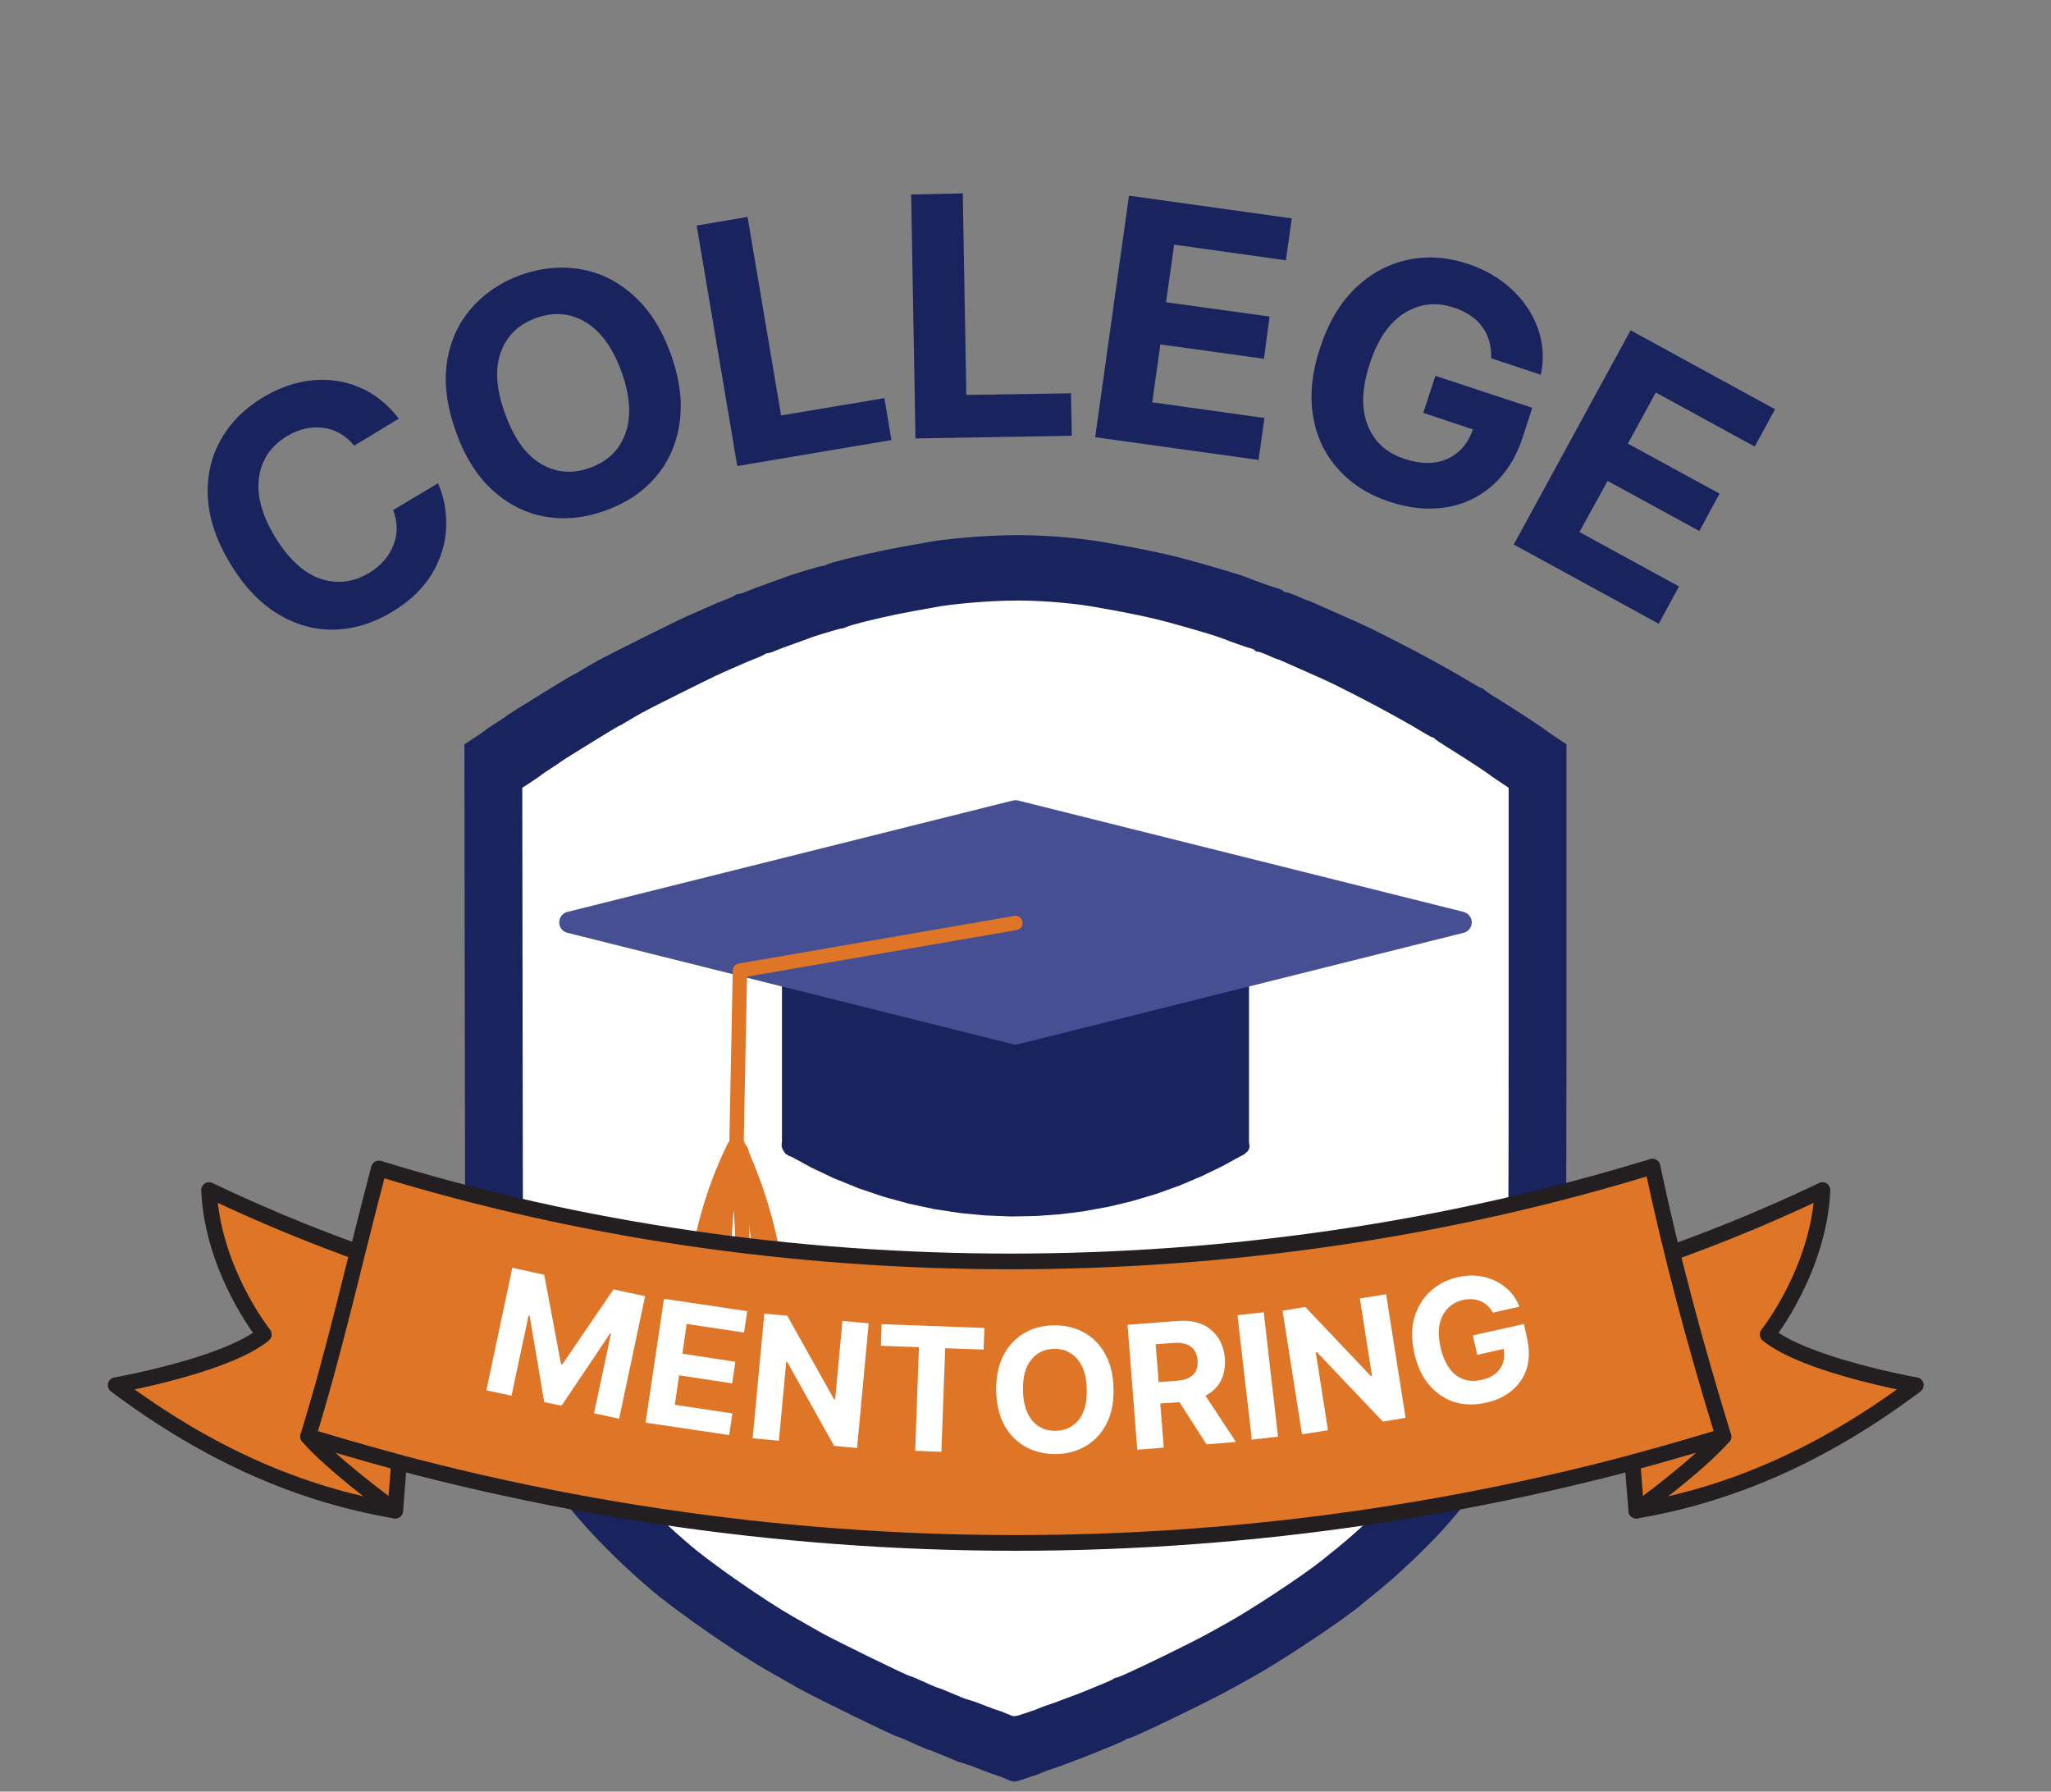 <svg xmlns="http://www.w3.org/2000/svg" xmlns:xlink="http://www.w3.org/1999/xlink" width="158" zoomAndPan="magnify" viewBox="0 0 118.5 103.5" height="138" preserveAspectRatio="xMidYMid meet" version="1.0"><rect x="0" y="0" width="118.5" height="103.5" fill="#808080" stroke="none"/><defs><g/><clipPath id="119e915bf8"><path d="M 26 30.848 L 91 30.848 L 91 103 L 26 103 Z M 26 30.848 " clip-rule="nonzero"/></clipPath><clipPath id="a123c8a10f"><path d="M 30 34.633 L 88 34.633 L 88 99.57 L 30 99.57 Z M 30 34.633 " clip-rule="nonzero"/></clipPath><clipPath id="efe5ca37cd"><path d="M 32.199 46.227 L 85.191 46.227 L 85.191 61 L 32.199 61 Z M 32.199 46.227 " clip-rule="nonzero"/></clipPath><clipPath id="f2a477471b"><path d="M 39 52 L 60 52 L 60 79.066 L 39 79.066 Z M 39 52 " clip-rule="nonzero"/></clipPath><clipPath id="acda829ad2"><path d="M 94 68 L 111.613 68 L 111.613 88 L 94 88 Z M 94 68 " clip-rule="nonzero"/></clipPath><clipPath id="95cd9581a4"><path d="M 17 66.918 L 101 66.918 L 101 90 L 17 90 Z M 17 66.918 " clip-rule="nonzero"/></clipPath></defs><path stroke-linecap="butt" transform="matrix(0.343, 0, 0, 0.343, 102.171, 24.35)" fill-opacity="1" fill="#19235d" fill-rule="nonzero" stroke-linejoin="round" d="M -137.191 215.982 L -189.508 185.798 L -210.662 145.582 L -217.509 120.117 L -218.339 55.961 L -187.006 36.308 L -156.525 25.652 L -135.292 20.465 L -115.684 21.705 L -73.353 34.432 L -51.801 50.593 L -37.744 65.139 L -39.336 106.117 L -37.175 111.974 L -35.458 128.374 L -36.197 149.767 L -44.386 169.704 L -59.103 188.231 L -80.746 204.734 L -106.438 219.223 L -126.443 227.253 L -131.8 217.62 Z M -137.191 215.982 " stroke="#ffffff" stroke-width="0.6" stroke-opacity="1" stroke-miterlimit="4"/><g clip-path="url(#119e915bf8)"><path fill="#19235d" d="M 58.863 30.914 C 56.617 30.91 54.297 31.199 53.832 31.281 C 52.676 31.484 51.59 31.684 51.156 31.773 C 49.609 32.094 47.973 32.5 47.754 32.621 C 47.664 32.672 47.527 32.711 47.453 32.711 C 47.324 32.711 45.703 33.203 45.285 33.371 C 45.184 33.41 44.719 33.578 44.254 33.746 C 43.789 33.91 43.273 34.105 43.113 34.176 C 42.949 34.25 42.758 34.309 42.684 34.309 C 42.613 34.309 42.516 34.344 42.465 34.387 C 42.414 34.43 42.227 34.523 42.047 34.59 C 41.664 34.734 41.371 34.855 40.59 35.203 C 40.281 35.34 39.879 35.516 39.699 35.594 C 39.148 35.836 35.082 37.859 34.535 38.168 C 34.25 38.328 33.816 38.582 33.57 38.73 C 33.324 38.883 33.102 39.004 33.078 39.004 C 33.023 39.004 29.336 41.277 29.273 41.348 C 29.25 41.379 28.996 41.551 28.711 41.73 C 28.426 41.906 28.148 42.098 28.09 42.148 C 28.035 42.203 27.727 42.414 27.41 42.621 L 26.832 42.996 L 26.855 59.055 L 26.879 75.117 L 27.145 76.102 C 27.496 77.41 27.664 77.949 27.863 78.402 C 27.953 78.609 28.062 78.883 28.102 79.012 C 28.246 79.492 29.391 81.859 29.824 82.582 C 29.934 82.762 30.055 82.973 30.086 83.051 C 30.191 83.277 31.133 84.719 31.75 85.586 C 33.23 87.676 35.188 89.762 37.633 91.852 C 38.777 92.828 41.406 94.699 43.316 95.891 C 43.984 96.309 44.379 96.535 46.133 97.527 C 47.039 98.043 51.73 100.332 51.875 100.332 C 51.902 100.332 52.059 100.391 52.223 100.465 C 53.148 100.883 53.609 101.082 53.656 101.082 C 53.688 101.082 53.844 101.141 54.008 101.211 C 54.168 101.281 54.492 101.414 54.727 101.504 C 54.957 101.598 55.273 101.75 55.445 101.801 L 55.871 101.93 L 56.094 102.004 L 56.746 102.254 L 57.402 102.5 L 57.801 102.629 L 58.156 102.781 C 58.582 102.961 58.574 102.973 59.293 102.727 L 59.707 102.586 L 59.941 102.512 C 60.004 102.492 60.266 102.359 60.547 102.27 C 60.832 102.176 61.148 102.066 61.254 102.027 C 61.355 101.984 61.758 101.836 62.145 101.691 C 62.531 101.551 62.977 101.379 63.133 101.312 C 63.285 101.246 63.75 101.055 64.164 100.887 C 64.578 100.723 64.957 100.551 65.004 100.508 C 65.055 100.461 65.145 100.426 65.211 100.426 C 65.418 100.426 70.027 98.195 71.254 97.5 C 71.539 97.34 71.984 97.094 72.242 96.953 C 73.828 96.086 77.289 93.805 78.535 92.797 C 78.586 92.754 78.723 92.641 78.844 92.543 C 78.961 92.445 79.234 92.227 79.449 92.051 C 80.82 90.953 82.73 89.125 83.758 87.926 C 84.949 86.539 85.41 85.93 86.375 84.473 C 86.883 83.699 87.113 83.316 87.539 82.535 C 87.598 82.43 87.668 82.324 87.695 82.301 C 87.852 82.16 89.023 79.664 89.352 78.777 C 90.008 77.004 90.02 76.965 90.406 75.086 C 90.477 74.734 90.508 69.848 90.504 58.789 L 90.504 42.996 L 89.871 42.574 C 89.523 42.34 89.219 42.129 89.191 42.102 C 89.117 42.02 87.336 40.863 86.516 40.359 C 86.102 40.109 85.75 39.867 85.734 39.828 C 85.715 39.789 85.664 39.758 85.617 39.758 C 85.57 39.758 85.27 39.594 84.945 39.395 C 84.621 39.199 84.102 38.895 83.793 38.723 C 83.484 38.551 83.102 38.34 82.945 38.25 C 81.762 37.59 79.328 36.344 78.484 35.973 C 78.305 35.891 77.945 35.73 77.688 35.617 C 76.949 35.293 76.211 34.965 75.891 34.82 C 75.727 34.746 75.57 34.684 75.539 34.684 C 75.512 34.684 75.254 34.578 74.973 34.449 C 74.691 34.32 74.395 34.215 74.32 34.215 C 74.242 34.215 74.152 34.176 74.125 34.133 C 74.098 34.086 73.957 34.02 73.816 33.984 C 73.574 33.93 72.488 33.543 72.055 33.363 C 71.727 33.227 70.348 32.812 68.766 32.375 C 67.391 31.996 65.93 31.691 63.508 31.277 C 63.059 31.199 60.996 30.914 58.863 30.914 Z M 58.492 32.277 L 58.48 48.914 L 58.48 65.582 L 28.145 65.582 L 28.172 54.621 L 28.195 43.656 L 29.18 42.98 C 30.117 42.34 32.637 40.75 33.195 40.449 C 33.336 40.371 33.621 40.207 33.828 40.078 C 34.035 39.949 34.312 39.797 34.441 39.734 C 34.57 39.672 34.844 39.52 35.051 39.391 C 35.512 39.109 39.176 37.258 39.887 36.949 C 40.875 36.52 41.25 36.352 41.617 36.176 C 41.82 36.078 42.031 36 42.09 36 C 42.145 36 42.301 35.941 42.434 35.871 C 42.57 35.797 43.059 35.605 43.516 35.438 C 43.973 35.27 44.434 35.102 44.535 35.059 C 44.641 35.016 44.934 34.91 45.191 34.824 C 45.453 34.734 45.746 34.629 45.852 34.59 C 46.23 34.438 47.895 33.934 48.023 33.934 C 48.094 33.934 48.227 33.895 48.316 33.844 C 48.406 33.793 48.691 33.707 48.949 33.648 C 49.207 33.594 49.566 33.508 49.746 33.461 C 50.402 33.293 51.414 33.082 52.473 32.902 C 53.066 32.797 53.785 32.672 54.066 32.621 C 54.352 32.57 55.344 32.484 56.273 32.43 C 57.203 32.379 58.082 32.301 58.223 32.293 Z M 40.543 43.652 L 40.543 46.188 L 41.672 46.188 L 41.672 49.336 L 38.582 49.336 L 38.582 48.203 L 35.844 48.203 L 35.844 54.266 L 38.582 54.266 L 38.582 53.188 L 41.672 53.188 L 41.672 56.285 L 40.543 56.285 L 40.543 58.914 L 46.836 58.914 L 46.836 56.285 L 45.711 56.285 L 45.711 53.23 L 48.855 53.23 L 48.855 54.266 L 51.531 54.266 L 51.531 48.203 L 48.855 48.203 L 48.855 49.359 L 45.711 49.359 L 45.711 46.188 L 46.836 46.188 L 46.836 43.652 C 44.816 43.645 42.422 43.715 40.543 43.652 Z M 73.641 44.062 L 74.102 44.977 C 74.355 45.484 74.711 46.234 74.891 46.648 L 75.223 47.398 L 74.812 47.758 C 74.586 47.957 74.285 48.191 74.145 48.277 C 74 48.363 73.883 48.512 73.883 48.598 C 73.883 48.688 74.121 48.965 74.414 49.211 C 74.707 49.461 75.766 50.375 76.773 51.246 C 78.391 52.648 78.625 52.82 78.801 52.738 C 78.914 52.684 79.539 52.246 80.191 51.766 C 80.844 51.281 81.453 50.84 81.543 50.789 C 81.688 50.699 81.672 50.629 81.352 49.992 L 81 49.297 L 81.219 49.152 C 81.34 49.07 81.73 48.766 82.094 48.469 C 82.457 48.176 82.77 47.953 82.789 47.973 C 82.875 48.059 81.602 54.375 80.82 57.719 L 80.629 58.539 L 66.777 58.539 L 66.293 56.168 C 66.027 54.863 65.539 52.477 65.207 50.863 C 64.871 49.207 64.656 47.957 64.715 47.992 C 64.855 48.074 65.766 48.785 66.168 49.125 L 66.484 49.395 L 66.141 50.078 C 65.863 50.633 65.82 50.785 65.914 50.898 C 66.055 51.07 67.793 52.34 68.27 52.621 C 68.477 52.742 68.668 52.797 68.738 52.75 C 69 52.594 72.641 49.426 73.035 49.016 L 73.457 48.582 L 72.836 47.961 L 72.219 47.34 L 72.93 45.703 Z M 73.945 65.863 L 89.145 65.863 L 89.125 70.301 C 89.105 74.738 89.055 75.516 88.723 76.477 C 88.68 76.605 88.57 76.965 88.477 77.277 C 88.383 77.586 88.285 77.832 88.188 78.074 C 88.086 78.387 87.973 78.738 87.852 78.996 C 87.715 79.281 86.918 81.035 86.531 81.691 C 86.379 81.949 86.148 82.348 86.023 82.582 C 85.574 83.398 84.102 85.531 83.496 86.242 C 82.312 87.594 82.363 87.586 81.375 88.555 C 78.922 90.961 76.195 93.059 73.086 94.945 C 70.746 96.359 66.953 98.312 65.008 99.105 C 64.906 99.145 64.715 99.227 64.586 99.281 C 64.383 99.371 64.148 99.469 63.227 99.859 C 63.121 99.902 62.883 100.004 62.695 100.086 L 61.98 100.324 C 61.809 100.41 61.711 100.449 60.047 101.074 C 59.488 101.285 58.992 101.457 58.941 101.457 C 58.891 101.457 58.891 94.355 58.859 83.809 L 58.801 65.863 L 59.02 65.863 C 59.02 65.863 62.754 65.863 73.945 65.863 Z M 72.832 69.344 C 73.457 69.336 74.098 69.477 74.707 69.781 C 75.426 70.141 75.359 70.277 74.473 70.281 C 73.949 70.281 73.629 70.336 73.332 70.469 C 73.102 70.574 72.934 70.676 72.953 70.695 C 72.977 70.715 73.223 70.672 73.504 70.602 C 74.559 70.328 75.027 70.426 76.469 71.223 C 77.309 71.688 77.367 71.738 77.312 71.965 C 77.207 72.379 76.898 72.789 76.594 72.914 C 76.301 73.035 76.223 73.027 75.051 72.75 C 74.84 72.699 74.543 72.93 74.543 73.145 C 74.543 73.422 74.832 73.578 75.234 73.516 C 75.66 73.453 76.328 73.672 76.324 73.871 C 76.324 74.027 75.879 74.973 75.809 74.973 C 75.777 74.973 75.613 74.867 75.441 74.738 C 75.273 74.609 74.887 74.418 74.578 74.316 C 74.273 74.211 73.906 74.039 73.762 73.934 C 73.52 73.754 73.523 73.777 73.855 74.242 C 74.055 74.516 74.605 75.148 75.082 75.648 L 75.949 76.559 L 75.949 78.051 L 76.242 78.109 C 76.406 78.141 76.816 78.168 77.16 78.168 C 77.504 78.168 78.262 78.195 78.844 78.23 L 79.906 78.293 L 80.23 78.93 C 80.406 79.285 80.551 79.629 80.551 79.699 C 80.551 79.781 80.223 79.914 79.625 80.078 C 79.113 80.215 78.625 80.352 78.539 80.387 C 78.426 80.43 78.355 80.367 78.273 80.152 C 78.133 79.777 78.059 79.777 76.562 80.188 C 74.555 80.738 74.52 80.738 73.809 79.965 C 73.473 79.602 73.414 79.57 73.465 79.766 C 73.5 79.895 73.648 80.156 73.801 80.348 C 73.949 80.535 74.074 80.727 74.074 80.77 C 74.074 80.816 73.754 81.008 73.363 81.199 C 72.383 81.688 71.891 82.164 71.625 82.891 C 71.039 84.488 70.496 85.188 69.383 85.766 C 68.633 86.156 68.344 86.426 68.344 86.73 C 68.344 86.871 68.457 86.898 69.117 86.922 L 69.891 86.949 L 70.203 87.676 C 70.375 88.078 70.488 88.445 70.457 88.5 C 70.391 88.605 67.133 88.629 66.973 88.52 C 66.848 88.438 66.238 84.613 66.344 84.578 C 66.383 84.562 66.715 84.371 67.074 84.152 C 67.977 83.605 68.207 83.195 68.191 82.16 C 68.184 81.27 68.07 80.973 67.43 80.129 C 66.848 79.359 66.664 78.738 66.871 78.242 C 66.945 78.062 67.211 77.648 67.461 77.328 C 67.832 76.852 67.918 76.672 67.918 76.367 C 67.918 75.871 67.562 75.539 67.035 75.539 C 66.457 75.539 66.289 75.746 66.133 76.664 C 65.969 77.617 65.75 77.887 65.141 77.887 C 64.617 77.887 63.93 77.699 63.93 77.559 C 63.93 77.496 64.141 77.355 64.398 77.246 C 64.898 77.039 64.953 76.961 65.191 76.094 C 65.27 75.809 65.43 75.43 65.547 75.258 C 66.184 74.32 67.824 74.25 68.645 75.129 C 69.289 75.82 69.238 76.707 68.492 77.793 C 68.289 78.086 68.156 78.395 68.156 78.562 C 68.156 79.238 68.824 79.773 69.422 79.578 C 70.305 79.285 71.176 77.43 71.156 75.883 L 71.148 75.492 L 70.969 76.062 C 70.801 76.594 70.148 77.512 69.941 77.512 C 69.898 77.512 69.871 77.098 69.879 76.594 C 69.895 75.699 69.883 75.656 69.473 74.738 C 69.078 73.855 69.055 73.75 69.051 72.957 C 69.047 71.938 69.234 71.488 70.02 70.637 C 70.789 69.805 71.793 69.363 72.832 69.344 Z M 43.668 69.422 L 43.949 69.688 C 44.75 70.445 45.707 72.211 45.957 73.402 C 46.188 74.484 46.094 75.379 45.617 76.617 C 44.633 79.188 44.367 80.18 44.262 81.672 L 44.207 82.402 L 45.098 82.348 L 45.176 81.691 C 45.367 80.094 45.793 79 46.543 78.152 C 48.078 76.426 50.594 77.281 50.762 79.586 C 50.855 80.906 50.141 81.938 48.945 82.207 L 48.621 82.281 L 48.621 81.723 C 48.621 80.797 48.324 80.422 47.59 80.422 C 46.871 80.422 46.305 80.914 46.086 81.723 C 45.926 82.34 45.977 82.395 46.738 82.395 L 47.398 82.395 L 47.398 83.898 L 44.469 83.898 L 44.531 84.25 C 44.625 84.754 44.863 85.125 45.309 85.445 C 45.523 85.602 45.699 85.777 45.703 85.836 C 45.715 86.035 45.164 86.527 44.863 86.586 C 44.559 86.648 44.547 86.668 44.254 87.496 C 44.164 87.746 44 88.059 43.887 88.188 L 43.68 88.43 L 43.387 88.078 C 43.23 87.887 43.047 87.531 42.98 87.293 C 42.836 86.758 42.738 86.621 42.492 86.621 C 42.391 86.621 42.133 86.445 41.922 86.234 L 41.535 85.852 L 42.078 85.367 C 42.43 85.051 42.648 84.77 42.707 84.555 C 42.898 83.867 42.961 83.898 41.34 83.898 L 39.879 83.898 L 39.906 83.168 L 39.934 82.441 L 40.613 82.414 L 41.297 82.387 L 41.293 82.086 C 41.285 81.062 40.117 80.066 39.363 80.438 C 38.906 80.66 38.727 81.008 38.719 81.688 C 38.715 82.023 38.703 82.301 38.691 82.301 C 38.684 82.301 38.434 82.211 38.145 82.102 C 37.059 81.695 36.559 80.988 36.555 79.859 C 36.555 79.273 36.598 79.062 36.816 78.617 C 37.141 77.961 37.613 77.551 38.273 77.359 C 39.57 76.977 40.836 77.723 41.57 79.301 C 41.781 79.758 42.328 81.957 42.328 82.355 C 42.328 82.375 42.496 82.395 42.703 82.395 L 43.078 82.395 L 43.078 81.797 C 43.078 80.551 42.754 79.297 41.762 76.711 C 41.418 75.828 41.355 75.551 41.32 74.785 C 41.238 73.066 41.891 71.402 43.242 69.898 Z M 80.457 72.742 C 80.457 72.969 79.867 74.645 79.762 74.715 C 79.707 74.754 79.527 74.785 79.367 74.785 C 79.039 74.785 79.074 74.73 78.223 76.852 L 77.863 77.746 L 77.141 77.773 C 76.613 77.793 76.406 77.766 76.379 77.68 C 76.359 77.613 76.312 77.348 76.277 77.09 C 76.242 76.832 76.113 76.422 75.988 76.18 C 75.863 75.934 75.762 75.688 75.762 75.637 C 75.762 75.582 75.949 75.539 76.18 75.539 C 76.656 75.539 76.711 75.484 77.922 73.773 C 78.301 73.242 78.684 72.766 78.777 72.715 C 78.906 72.648 79.328 72.617 79.715 72.625 C 80.102 72.633 80.457 72.672 80.457 72.742 Z M 75.168 81.465 C 75.848 81.887 76.141 83.188 75.812 84.328 C 75.68 84.793 75.551 84.98 75.039 85.488 C 74.473 86.051 74.434 86.113 74.48 86.418 C 74.562 86.914 74.637 86.941 75.391 86.773 C 75.762 86.688 76.098 86.621 76.137 86.621 C 76.172 86.621 76.324 86.906 76.469 87.254 C 76.613 87.602 76.766 87.93 76.809 87.977 C 76.855 88.027 76.891 88.121 76.891 88.188 C 76.891 88.285 76.508 88.312 75.113 88.312 L 73.336 88.312 L 72.625 86.844 C 72.234 86.035 71.914 85.316 71.914 85.246 C 71.914 85.168 72.016 85.117 72.188 85.117 C 72.547 85.117 72.758 85.031 72.758 84.887 C 72.758 84.648 72.363 84.273 72 84.164 C 71.539 84.027 71.523 83.855 71.918 83.07 C 72.43 82.047 73.48 81.336 74.367 81.281 C 74.66 81.266 74.938 81.32 75.168 81.465 Z M 72.832 69.344 C 73.457 69.336 74.098 69.477 74.707 69.781 C 75.426 70.141 75.359 70.277 74.473 70.281 C 73.949 70.281 73.629 70.336 73.332 70.469 C 73.102 70.574 72.934 70.676 72.953 70.695 C 72.977 70.715 73.223 70.672 73.504 70.602 C 74.559 70.328 75.027 70.426 76.469 71.223 C 77.309 71.688 77.367 71.738 77.312 71.965 C 77.207 72.379 76.898 72.789 76.594 72.914 C 76.301 73.035 76.223 73.027 75.051 72.75 C 74.84 72.699 74.543 72.93 74.543 73.145 C 74.543 73.422 74.832 73.578 75.234 73.516 C 75.66 73.453 76.328 73.672 76.324 73.871 C 76.324 74.027 75.879 74.973 75.809 74.973 C 75.777 74.973 75.613 74.867 75.441 74.738 C 75.273 74.609 74.887 74.418 74.578 74.316 C 74.273 74.211 73.906 74.039 73.762 73.934 C 73.52 73.754 73.523 73.777 73.855 74.242 C 74.055 74.516 74.605 75.148 75.082 75.648 L 75.949 76.559 L 75.949 78.051 L 76.242 78.109 C 76.406 78.141 76.816 78.168 77.16 78.168 C 77.504 78.168 78.262 78.195 78.844 78.23 L 79.906 78.293 L 80.23 78.93 C 80.406 79.285 80.551 79.629 80.551 79.699 C 80.551 79.781 80.223 79.914 79.625 80.078 C 79.113 80.215 78.625 80.352 78.539 80.387 C 78.426 80.43 78.355 80.367 78.273 80.152 C 78.133 79.777 78.059 79.777 76.562 80.188 C 74.555 80.738 74.52 80.738 73.809 79.965 C 73.473 79.602 73.414 79.57 73.465 79.766 C 73.5 79.895 73.648 80.156 73.801 80.348 C 73.949 80.535 74.074 80.727 74.074 80.77 C 74.074 80.816 73.754 81.008 73.363 81.199 C 72.383 81.688 71.891 82.164 71.625 82.891 C 71.039 84.488 70.496 85.188 69.383 85.766 C 68.633 86.156 68.344 86.426 68.344 86.73 C 68.344 86.871 68.457 86.898 69.117 86.922 L 69.891 86.949 L 70.203 87.676 C 70.375 88.078 70.488 88.445 70.457 88.5 C 70.391 88.605 67.133 88.629 66.973 88.52 C 66.848 88.438 66.238 84.613 66.344 84.578 C 66.383 84.562 66.715 84.371 67.074 84.152 C 67.977 83.605 68.207 83.195 68.191 82.16 C 68.184 81.27 68.07 80.973 67.43 80.129 C 66.848 79.359 66.664 78.738 66.871 78.242 C 66.945 78.062 67.211 77.648 67.461 77.328 C 67.832 76.852 67.918 76.672 67.918 76.367 C 67.918 75.871 67.562 75.539 67.035 75.539 C 66.457 75.539 66.289 75.746 66.133 76.664 C 65.969 77.617 65.75 77.887 65.141 77.887 C 64.617 77.887 63.93 77.699 63.93 77.559 C 63.93 77.496 64.141 77.355 64.398 77.246 C 64.898 77.039 64.953 76.961 65.191 76.094 C 65.27 75.809 65.43 75.43 65.547 75.258 C 66.184 74.32 67.824 74.25 68.645 75.129 C 69.289 75.82 69.238 76.707 68.492 77.793 C 68.289 78.086 68.156 78.395 68.156 78.562 C 68.156 79.238 68.824 79.773 69.422 79.578 C 70.305 79.285 71.176 77.43 71.156 75.883 L 71.148 75.492 L 70.969 76.062 C 70.801 76.594 70.148 77.512 69.941 77.512 C 69.898 77.512 69.871 77.098 69.879 76.594 C 69.895 75.699 69.883 75.656 69.473 74.738 C 69.078 73.855 69.055 73.75 69.051 72.957 C 69.047 71.938 69.234 71.488 70.02 70.637 C 70.789 69.805 71.793 69.363 72.832 69.344 Z M 80.457 72.742 C 80.457 72.969 79.867 74.645 79.762 74.715 C 79.707 74.754 79.527 74.785 79.367 74.785 C 79.039 74.785 79.074 74.73 78.223 76.852 L 77.863 77.746 L 77.141 77.773 C 76.613 77.793 76.406 77.766 76.379 77.68 C 76.359 77.613 76.312 77.348 76.277 77.09 C 76.242 76.832 76.113 76.422 75.988 76.18 C 75.863 75.934 75.762 75.688 75.762 75.637 C 75.762 75.582 75.949 75.539 76.18 75.539 C 76.656 75.539 76.711 75.484 77.922 73.773 C 78.301 73.242 78.684 72.766 78.777 72.715 C 78.906 72.648 79.328 72.617 79.715 72.625 C 80.102 72.633 80.457 72.672 80.457 72.742 Z M 75.168 81.465 C 75.848 81.887 76.141 83.188 75.812 84.328 C 75.68 84.793 75.551 84.98 75.039 85.488 C 74.473 86.051 74.434 86.113 74.48 86.418 C 74.562 86.914 74.637 86.941 75.391 86.773 C 75.762 86.688 76.098 86.621 76.137 86.621 C 76.172 86.621 76.324 86.906 76.469 87.254 C 76.613 87.602 76.766 87.93 76.809 87.977 C 76.855 88.027 76.891 88.121 76.891 88.188 C 76.891 88.285 76.508 88.312 75.113 88.312 L 73.336 88.312 L 72.625 86.844 C 72.234 86.035 71.914 85.316 71.914 85.246 C 71.914 85.168 72.016 85.117 72.188 85.117 C 72.547 85.117 72.758 85.031 72.758 84.887 C 72.758 84.648 72.363 84.273 72 84.164 C 71.539 84.027 71.523 83.855 71.918 83.07 C 72.43 82.047 73.48 81.336 74.367 81.281 C 74.66 81.266 74.938 81.32 75.168 81.465 Z M 75.168 81.465 " fill-opacity="1" fill-rule="nonzero"/></g><path fill="#19235d" d="M 72.832 69.344 C 73.457 69.336 74.098 69.477 74.707 69.781 C 75.426 70.141 75.359 70.277 74.473 70.281 C 73.949 70.281 73.629 70.336 73.332 70.469 C 73.105 70.574 72.934 70.676 72.957 70.695 C 72.977 70.715 73.223 70.672 73.508 70.598 C 74.559 70.328 75.027 70.426 76.469 71.223 C 77.309 71.688 77.367 71.738 77.312 71.965 C 77.207 72.379 76.898 72.789 76.594 72.914 C 76.301 73.035 76.223 73.027 75.051 72.75 C 74.84 72.699 74.543 72.93 74.543 73.145 C 74.543 73.422 74.832 73.574 75.234 73.516 C 75.66 73.453 76.328 73.672 76.324 73.871 C 76.324 74.027 75.879 74.973 75.809 74.973 C 75.777 74.973 75.613 74.867 75.441 74.738 C 75.273 74.609 74.887 74.418 74.582 74.316 C 74.273 74.211 73.906 74.039 73.762 73.934 C 73.52 73.754 73.527 73.777 73.855 74.242 C 74.055 74.516 74.605 75.148 75.082 75.648 L 75.949 76.559 L 75.949 78.051 L 76.246 78.109 C 76.406 78.141 76.816 78.168 77.16 78.168 C 77.504 78.168 78.262 78.195 78.844 78.23 L 79.906 78.289 L 80.23 78.93 C 80.406 79.285 80.555 79.629 80.555 79.699 C 80.555 79.781 80.223 79.914 79.625 80.074 C 79.113 80.211 78.625 80.352 78.543 80.383 C 78.426 80.43 78.355 80.367 78.273 80.152 C 78.133 79.777 78.059 79.777 76.566 80.188 C 74.555 80.738 74.523 80.734 73.809 79.965 C 73.473 79.602 73.418 79.566 73.469 79.766 C 73.5 79.895 73.652 80.156 73.801 80.344 C 73.949 80.535 74.074 80.727 74.074 80.77 C 74.074 80.812 73.754 81.008 73.367 81.199 C 72.383 81.688 71.891 82.164 71.625 82.891 C 71.039 84.488 70.496 85.188 69.383 85.766 C 68.633 86.156 68.344 86.426 68.344 86.73 C 68.344 86.871 68.457 86.898 69.117 86.922 L 69.891 86.949 L 70.203 87.676 C 70.375 88.078 70.488 88.445 70.457 88.496 C 70.391 88.605 67.133 88.629 66.973 88.52 C 66.848 88.438 66.238 84.613 66.344 84.574 C 66.387 84.562 66.715 84.371 67.074 84.152 C 67.977 83.605 68.207 83.195 68.195 82.16 C 68.184 81.27 68.07 80.973 67.43 80.125 C 66.848 79.359 66.664 78.734 66.871 78.242 C 66.945 78.059 67.211 77.648 67.461 77.328 C 67.832 76.852 67.918 76.672 67.918 76.363 C 67.918 75.871 67.562 75.539 67.035 75.539 C 66.457 75.539 66.289 75.746 66.133 76.664 C 65.969 77.617 65.75 77.887 65.141 77.887 C 64.617 77.887 63.93 77.699 63.93 77.559 C 63.93 77.492 64.141 77.352 64.398 77.246 C 64.898 77.039 64.953 76.961 65.191 76.094 C 65.27 75.809 65.43 75.43 65.547 75.258 C 66.184 74.316 67.824 74.25 68.645 75.125 C 69.289 75.82 69.238 76.707 68.492 77.793 C 68.289 78.086 68.156 78.395 68.156 78.562 C 68.156 79.234 68.824 79.773 69.422 79.578 C 70.305 79.285 71.176 77.43 71.156 75.883 L 71.152 75.492 L 70.969 76.062 C 70.801 76.594 70.148 77.512 69.941 77.512 C 69.898 77.512 69.871 77.098 69.879 76.594 C 69.895 75.699 69.883 75.656 69.473 74.738 C 69.078 73.855 69.055 73.75 69.051 72.953 C 69.047 71.938 69.238 71.484 70.02 70.637 C 70.789 69.805 71.793 69.363 72.832 69.344 Z M 80.457 72.742 C 80.457 72.965 79.867 74.645 79.766 74.715 C 79.707 74.754 79.527 74.785 79.367 74.785 C 79.043 74.785 79.074 74.73 78.223 76.852 L 77.863 77.746 L 77.141 77.773 C 76.613 77.793 76.406 77.766 76.379 77.68 C 76.359 77.613 76.312 77.348 76.277 77.09 C 76.242 76.832 76.113 76.422 75.988 76.176 C 75.863 75.934 75.762 75.688 75.762 75.633 C 75.762 75.582 75.949 75.539 76.18 75.539 C 76.656 75.539 76.711 75.484 77.926 73.773 C 78.301 73.238 78.684 72.766 78.777 72.715 C 78.906 72.645 79.328 72.617 79.715 72.625 C 80.102 72.629 80.457 72.672 80.457 72.742 Z M 75.168 81.465 C 75.848 81.887 76.145 83.188 75.812 84.328 C 75.68 84.789 75.551 84.98 75.039 85.484 C 74.473 86.051 74.434 86.113 74.48 86.418 C 74.562 86.914 74.637 86.941 75.391 86.773 C 75.762 86.688 76.098 86.621 76.137 86.621 C 76.172 86.621 76.324 86.906 76.469 87.254 C 76.613 87.602 76.766 87.93 76.812 87.977 C 76.855 88.027 76.891 88.121 76.891 88.188 C 76.891 88.285 76.508 88.309 75.113 88.309 L 73.336 88.309 L 72.625 86.844 C 72.234 86.035 71.914 85.316 71.914 85.246 C 71.914 85.168 72.016 85.117 72.188 85.117 C 72.547 85.117 72.758 85.031 72.758 84.887 C 72.758 84.648 72.363 84.273 72 84.164 C 71.539 84.027 71.523 83.855 71.918 83.07 C 72.43 82.047 73.48 81.332 74.367 81.281 C 74.66 81.266 74.938 81.32 75.168 81.465 Z M 72.832 69.344 C 73.457 69.336 74.098 69.477 74.707 69.781 C 75.426 70.141 75.359 70.277 74.473 70.281 C 73.949 70.281 73.629 70.336 73.332 70.469 C 73.105 70.574 72.934 70.676 72.957 70.695 C 72.977 70.715 73.223 70.672 73.508 70.598 C 74.559 70.328 75.027 70.426 76.469 71.223 C 77.309 71.688 77.367 71.738 77.312 71.965 C 77.207 72.379 76.898 72.789 76.594 72.914 C 76.301 73.035 76.223 73.027 75.051 72.75 C 74.84 72.699 74.543 72.93 74.543 73.145 C 74.543 73.422 74.832 73.574 75.234 73.516 C 75.66 73.453 76.328 73.672 76.324 73.871 C 76.324 74.027 75.879 74.973 75.809 74.973 C 75.777 74.973 75.613 74.867 75.441 74.738 C 75.273 74.609 74.887 74.418 74.582 74.316 C 74.273 74.211 73.906 74.039 73.762 73.934 C 73.52 73.754 73.527 73.777 73.855 74.242 C 74.055 74.516 74.605 75.148 75.082 75.648 L 75.949 76.559 L 75.949 78.051 L 76.246 78.109 C 76.406 78.141 76.816 78.168 77.16 78.168 C 77.504 78.168 78.262 78.195 78.844 78.23 L 79.906 78.289 L 80.23 78.93 C 80.406 79.285 80.555 79.629 80.555 79.699 C 80.555 79.781 80.223 79.914 79.625 80.074 C 79.113 80.211 78.625 80.352 78.543 80.383 C 78.426 80.43 78.355 80.367 78.273 80.152 C 78.133 79.777 78.059 79.777 76.566 80.188 C 74.555 80.738 74.523 80.734 73.809 79.965 C 73.473 79.602 73.418 79.566 73.469 79.766 C 73.5 79.895 73.652 80.156 73.801 80.344 C 73.949 80.535 74.074 80.727 74.074 80.77 C 74.074 80.812 73.754 81.008 73.367 81.199 C 72.383 81.688 71.891 82.164 71.625 82.891 C 71.039 84.488 70.496 85.188 69.383 85.766 C 68.633 86.156 68.344 86.426 68.344 86.73 C 68.344 86.871 68.457 86.898 69.117 86.922 L 69.891 86.949 L 70.203 87.676 C 70.375 88.078 70.488 88.445 70.457 88.496 C 70.391 88.605 67.133 88.629 66.973 88.52 C 66.848 88.438 66.238 84.613 66.344 84.574 C 66.387 84.562 66.715 84.371 67.074 84.152 C 67.977 83.605 68.207 83.195 68.195 82.16 C 68.184 81.27 68.07 80.973 67.43 80.125 C 66.848 79.359 66.664 78.734 66.871 78.242 C 66.945 78.059 67.211 77.648 67.461 77.328 C 67.832 76.852 67.918 76.672 67.918 76.363 C 67.918 75.871 67.562 75.539 67.035 75.539 C 66.457 75.539 66.289 75.746 66.133 76.664 C 65.969 77.617 65.75 77.887 65.141 77.887 C 64.617 77.887 63.93 77.699 63.93 77.559 C 63.93 77.492 64.141 77.352 64.398 77.246 C 64.898 77.039 64.953 76.961 65.191 76.094 C 65.27 75.809 65.43 75.43 65.547 75.258 C 66.184 74.316 67.824 74.25 68.645 75.125 C 69.289 75.82 69.238 76.707 68.492 77.793 C 68.289 78.086 68.156 78.395 68.156 78.562 C 68.156 79.234 68.824 79.773 69.422 79.578 C 70.305 79.285 71.176 77.43 71.156 75.883 L 71.152 75.492 L 70.969 76.062 C 70.801 76.594 70.148 77.512 69.941 77.512 C 69.898 77.512 69.871 77.098 69.879 76.594 C 69.895 75.699 69.883 75.656 69.473 74.738 C 69.078 73.855 69.055 73.75 69.051 72.953 C 69.047 71.938 69.238 71.484 70.02 70.637 C 70.789 69.805 71.793 69.363 72.832 69.344 Z M 80.457 72.742 C 80.457 72.965 79.867 74.645 79.766 74.715 C 79.707 74.754 79.527 74.785 79.367 74.785 C 79.043 74.785 79.074 74.73 78.223 76.852 L 77.863 77.746 L 77.141 77.773 C 76.613 77.793 76.406 77.766 76.379 77.68 C 76.359 77.613 76.312 77.348 76.277 77.09 C 76.242 76.832 76.113 76.422 75.988 76.176 C 75.863 75.934 75.762 75.688 75.762 75.633 C 75.762 75.582 75.949 75.539 76.18 75.539 C 76.656 75.539 76.711 75.484 77.926 73.773 C 78.301 73.238 78.684 72.766 78.777 72.715 C 78.906 72.645 79.328 72.617 79.715 72.625 C 80.102 72.629 80.457 72.672 80.457 72.742 Z M 75.168 81.465 C 75.848 81.887 76.145 83.188 75.812 84.328 C 75.68 84.789 75.551 84.98 75.039 85.484 C 74.473 86.051 74.434 86.113 74.48 86.418 C 74.562 86.914 74.637 86.941 75.391 86.773 C 75.762 86.688 76.098 86.621 76.137 86.621 C 76.172 86.621 76.324 86.906 76.469 87.254 C 76.613 87.602 76.766 87.93 76.812 87.977 C 76.855 88.027 76.891 88.121 76.891 88.188 C 76.891 88.285 76.508 88.309 75.113 88.309 L 73.336 88.309 L 72.625 86.844 C 72.234 86.035 71.914 85.316 71.914 85.246 C 71.914 85.168 72.016 85.117 72.188 85.117 C 72.547 85.117 72.758 85.031 72.758 84.887 C 72.758 84.648 72.363 84.273 72 84.164 C 71.539 84.027 71.523 83.855 71.918 83.07 C 72.43 82.047 73.48 81.332 74.367 81.281 C 74.66 81.266 74.938 81.32 75.168 81.465 Z M 75.168 81.465 " fill-opacity="1" fill-rule="nonzero"/><path fill="#19235d" d="M 40.543 43.652 L 40.543 46.191 L 41.672 46.191 L 41.672 49.336 L 38.582 49.336 L 38.582 48.203 L 35.844 48.203 L 35.844 54.266 L 38.582 54.266 L 38.582 53.188 L 41.672 53.188 L 41.672 56.285 L 40.543 56.285 L 40.543 58.914 L 46.836 58.914 L 46.836 56.285 L 45.711 56.285 L 45.711 53.23 L 48.855 53.23 L 48.855 54.266 L 51.531 54.266 L 51.531 48.203 L 48.855 48.203 L 48.855 49.359 L 45.711 49.359 L 45.711 46.191 L 46.836 46.191 L 46.836 43.652 C 44.816 43.645 42.422 43.715 40.543 43.652 Z M 40.543 43.652 " fill-opacity="1" fill-rule="nonzero"/><path stroke-linecap="butt" transform="matrix(0.307, 0, 0, 0.307, 97.607, 28.818)" fill-opacity="1" fill="#ffffff" fill-rule="nonzero" stroke-linejoin="round" d="M -137.198 215.981 L -189.511 185.79 L -210.668 145.573 L -217.517 120.122 L -218.343 55.954 L -187.008 36.309 L -156.525 25.648 L -135.292 20.464 L -115.686 21.709 L -73.348 34.429 L -51.81 50.591 L -37.744 65.141 L -39.345 106.119 L -37.172 111.977 L -35.457 128.369 L -36.194 149.767 L -44.389 169.703 L -59.104 188.242 L -80.756 204.735 L -106.436 219.221 L -126.449 227.251 L -131.798 217.62 Z M -137.198 215.981 " stroke="#ffffff" stroke-width="0.6" stroke-opacity="1" stroke-miterlimit="4"/><g clip-path="url(#a123c8a10f)"><path fill="#ffffff" d="M 58.844 34.691 C 56.832 34.691 54.758 34.949 54.344 35.02 C 53.305 35.203 52.336 35.383 51.945 35.461 C 50.562 35.746 49.098 36.113 48.902 36.223 C 48.82 36.266 48.699 36.305 48.633 36.305 C 48.516 36.305 47.062 36.742 46.691 36.891 C 46.602 36.93 46.184 37.078 45.77 37.227 C 45.352 37.375 44.891 37.547 44.746 37.613 C 44.602 37.68 44.43 37.73 44.363 37.73 C 44.301 37.73 44.211 37.766 44.168 37.805 C 44.121 37.84 43.953 37.922 43.793 37.984 C 43.453 38.113 43.188 38.223 42.488 38.531 C 42.211 38.656 41.852 38.812 41.691 38.883 C 41.195 39.098 37.559 40.91 37.066 41.188 C 36.812 41.328 36.426 41.555 36.203 41.691 C 35.984 41.824 35.789 41.934 35.766 41.934 C 35.715 41.934 32.414 43.969 32.359 44.035 C 32.336 44.062 32.109 44.215 31.855 44.375 C 31.602 44.535 31.352 44.703 31.301 44.75 C 31.25 44.797 30.977 44.988 30.691 45.172 L 30.176 45.508 L 30.195 59.883 L 30.219 74.258 L 30.453 75.141 C 30.77 76.309 30.918 76.793 31.098 77.199 C 31.18 77.383 31.273 77.629 31.309 77.746 C 31.438 78.176 32.465 80.293 32.852 80.941 C 32.953 81.102 33.059 81.289 33.09 81.359 C 33.18 81.562 34.023 82.852 34.578 83.629 C 35.898 85.5 37.652 87.367 39.844 89.238 C 40.863 90.113 43.219 91.785 44.926 92.852 C 45.527 93.227 45.879 93.43 47.449 94.32 C 48.262 94.777 52.461 96.828 52.59 96.828 C 52.617 96.828 52.754 96.883 52.902 96.945 C 53.727 97.32 54.141 97.5 54.184 97.5 C 54.211 97.5 54.352 97.551 54.496 97.613 C 54.645 97.676 54.934 97.797 55.141 97.879 C 55.348 97.961 55.633 98.098 55.785 98.141 L 56.168 98.258 L 56.363 98.324 L 56.949 98.547 L 57.535 98.766 L 57.895 98.883 L 58.215 99.02 C 58.59 99.18 58.586 99.188 59.23 98.973 L 59.602 98.844 L 59.809 98.777 C 59.863 98.762 60.098 98.645 60.352 98.559 C 60.605 98.477 60.891 98.379 60.984 98.344 C 61.074 98.305 61.434 98.172 61.781 98.043 C 62.129 97.918 62.527 97.766 62.664 97.703 C 62.805 97.645 63.219 97.473 63.59 97.324 C 63.957 97.176 64.297 97.023 64.34 96.984 C 64.387 96.945 64.469 96.91 64.527 96.91 C 64.711 96.91 68.836 94.914 69.934 94.293 C 70.191 94.148 70.586 93.93 70.82 93.801 C 72.238 93.027 75.336 90.984 76.449 90.082 C 76.496 90.047 76.621 89.945 76.727 89.855 C 76.832 89.77 77.078 89.57 77.27 89.418 C 78.496 88.434 80.207 86.793 81.125 85.723 C 82.195 84.48 82.605 83.938 83.469 82.633 C 83.926 81.941 84.133 81.598 84.512 80.898 C 84.562 80.805 84.625 80.711 84.648 80.688 C 84.789 80.562 85.84 78.328 86.133 77.535 C 86.723 75.949 86.73 75.91 87.074 74.23 C 87.141 73.914 87.168 69.539 87.164 59.645 L 87.164 45.508 L 86.598 45.129 C 86.289 44.922 86.016 44.73 85.992 44.707 C 85.922 44.637 84.328 43.598 83.594 43.148 C 83.227 42.922 82.91 42.707 82.895 42.672 C 82.879 42.637 82.832 42.609 82.793 42.609 C 82.75 42.609 82.48 42.465 82.188 42.285 C 81.898 42.109 81.434 41.836 81.156 41.684 C 80.879 41.531 80.539 41.34 80.398 41.262 C 79.34 40.668 77.164 39.555 76.41 39.219 C 76.246 39.148 75.926 39.008 75.695 38.902 C 75.035 38.613 74.371 38.32 74.082 38.188 C 73.938 38.121 73.797 38.07 73.77 38.07 C 73.746 38.07 73.516 37.973 73.266 37.859 C 73.012 37.742 72.746 37.648 72.68 37.648 C 72.609 37.648 72.531 37.613 72.504 37.574 C 72.48 37.531 72.355 37.473 72.227 37.445 C 72.012 37.391 71.039 37.047 70.648 36.887 C 70.359 36.766 69.125 36.395 67.707 36.004 C 66.477 35.664 65.168 35.391 63 35.02 C 62.598 34.949 60.754 34.695 58.844 34.691 Z M 58.512 35.914 L 58.504 50.805 L 58.504 65.723 L 31.352 65.723 L 31.371 55.914 L 31.395 46.102 L 32.277 45.492 C 33.113 44.918 35.367 43.496 35.867 43.227 C 35.996 43.16 36.254 43.012 36.438 42.895 C 36.621 42.781 36.867 42.645 36.984 42.59 C 37.098 42.531 37.344 42.395 37.531 42.281 C 37.941 42.027 41.223 40.371 41.859 40.094 C 42.746 39.711 43.082 39.562 43.41 39.402 C 43.59 39.316 43.781 39.246 43.828 39.246 C 43.879 39.246 44.02 39.191 44.141 39.129 C 44.262 39.066 44.695 38.891 45.105 38.742 C 45.516 38.594 45.93 38.441 46.02 38.402 C 46.113 38.363 46.379 38.27 46.609 38.191 C 46.84 38.113 47.105 38.02 47.195 37.984 C 47.535 37.848 49.027 37.395 49.141 37.395 C 49.207 37.395 49.324 37.359 49.406 37.316 C 49.484 37.27 49.738 37.191 49.973 37.145 C 50.203 37.094 50.523 37.016 50.688 36.973 C 51.273 36.82 52.176 36.637 53.125 36.473 C 53.656 36.379 54.297 36.266 54.551 36.223 C 54.809 36.176 55.695 36.098 56.527 36.051 C 57.359 36.004 58.145 35.934 58.273 35.926 Z M 42.449 46.098 L 42.449 48.367 L 43.457 48.367 L 43.457 51.184 L 40.691 51.184 L 40.691 50.168 L 38.242 50.168 L 38.242 55.594 L 40.691 55.594 L 40.691 54.629 L 43.457 54.629 L 43.457 57.402 L 42.449 57.402 L 42.449 59.758 L 48.078 59.758 L 48.078 57.402 L 47.07 57.402 L 47.07 54.668 L 49.887 54.668 L 49.887 55.594 L 52.281 55.594 L 52.281 50.168 L 49.887 50.168 L 49.887 51.203 L 47.07 51.203 L 47.07 48.367 L 48.078 48.367 L 48.078 46.098 C 46.27 46.09 44.129 46.152 42.449 46.098 Z M 72.07 46.461 L 72.484 47.281 C 72.711 47.734 73.027 48.406 73.191 48.777 L 73.488 49.449 L 73.117 49.77 C 72.918 49.945 72.648 50.156 72.52 50.234 C 72.395 50.312 72.289 50.441 72.289 50.523 C 72.289 50.602 72.504 50.852 72.766 51.07 C 73.023 51.293 73.973 52.113 74.875 52.895 C 76.32 54.148 76.531 54.301 76.691 54.227 C 76.789 54.18 77.348 53.789 77.934 53.355 C 78.52 52.922 79.062 52.531 79.145 52.484 C 79.273 52.402 79.258 52.34 78.973 51.77 L 78.656 51.145 L 78.852 51.016 C 78.961 50.945 79.312 50.672 79.637 50.406 C 79.961 50.145 80.242 49.941 80.258 49.961 C 80.336 50.039 79.195 55.691 78.5 58.684 L 78.328 59.422 L 65.926 59.422 L 65.492 57.297 C 65.254 56.129 64.82 53.992 64.523 52.551 C 64.223 51.066 64.027 49.949 64.082 49.98 C 64.207 50.051 65.023 50.691 65.383 50.996 L 65.668 51.234 L 65.359 51.844 C 65.109 52.344 65.07 52.48 65.152 52.582 C 65.281 52.734 66.84 53.871 67.266 54.121 C 67.449 54.23 67.621 54.277 67.684 54.238 C 67.914 54.098 71.176 51.266 71.531 50.898 L 71.906 50.508 L 70.797 49.398 Z M 72.344 65.977 L 85.949 65.977 L 85.93 69.949 C 85.91 73.918 85.867 74.613 85.57 75.477 C 85.531 75.59 85.434 75.914 85.352 76.191 C 85.27 76.469 85.176 76.688 85.094 76.906 C 85 77.184 84.898 77.5 84.793 77.727 C 84.668 77.984 83.957 79.555 83.609 80.141 C 83.473 80.371 83.27 80.73 83.152 80.941 C 82.75 81.668 81.434 83.578 80.895 84.215 C 79.832 85.426 79.879 85.418 78.992 86.285 C 76.797 88.438 74.359 90.316 71.574 92.004 C 69.48 93.273 66.086 95.02 64.344 95.727 C 64.254 95.766 64.082 95.836 63.969 95.887 C 63.785 95.965 63.578 96.055 62.75 96.402 C 62.656 96.441 62.441 96.535 62.273 96.609 L 61.633 96.82 C 61.48 96.898 61.391 96.93 59.902 97.492 C 59.402 97.68 58.957 97.836 58.918 97.836 C 58.871 97.836 58.871 91.477 58.84 82.039 L 58.789 65.977 L 58.984 65.977 C 58.984 65.977 62.324 65.977 72.344 65.977 Z M 71.348 69.09 C 71.906 69.082 72.48 69.211 73.023 69.484 C 73.668 69.805 73.609 69.926 72.816 69.93 C 72.348 69.93 72.059 69.977 71.793 70.098 C 71.59 70.191 71.438 70.281 71.457 70.301 C 71.477 70.32 71.699 70.281 71.949 70.215 C 72.891 69.969 73.312 70.059 74.602 70.773 C 75.355 71.191 75.406 71.234 75.355 71.438 C 75.262 71.809 74.988 72.172 74.715 72.285 C 74.453 72.395 74.383 72.387 73.332 72.141 C 73.145 72.094 72.879 72.301 72.879 72.492 C 72.879 72.738 73.137 72.879 73.496 72.824 C 73.879 72.77 74.477 72.965 74.473 73.145 C 74.473 73.285 74.074 74.129 74.012 74.129 C 73.98 74.129 73.836 74.035 73.684 73.922 C 73.531 73.805 73.184 73.633 72.91 73.539 C 72.637 73.449 72.309 73.293 72.18 73.199 C 71.961 73.039 71.969 73.059 72.266 73.473 C 72.441 73.719 72.934 74.285 73.359 74.734 L 74.137 75.551 L 74.137 76.883 L 74.402 76.938 C 74.547 76.965 74.914 76.988 75.223 76.988 C 75.527 76.988 76.207 77.016 76.73 77.043 L 77.68 77.098 L 77.969 77.672 C 78.129 77.988 78.258 78.297 78.258 78.359 C 78.258 78.434 77.961 78.555 77.426 78.695 C 76.969 78.82 76.535 78.945 76.457 78.973 C 76.355 79.012 76.293 78.957 76.219 78.766 C 76.09 78.43 76.023 78.43 74.688 78.797 C 72.887 79.289 72.859 79.289 72.223 78.598 C 71.922 78.273 71.871 78.242 71.914 78.418 C 71.945 78.535 72.078 78.766 72.215 78.938 C 72.348 79.109 72.457 79.281 72.457 79.32 C 72.457 79.359 72.172 79.531 71.824 79.703 C 70.945 80.137 70.504 80.566 70.266 81.215 C 69.742 82.648 69.258 83.27 68.258 83.789 C 67.586 84.141 67.328 84.379 67.328 84.652 C 67.328 84.777 67.43 84.805 68.023 84.824 L 68.715 84.848 L 68.992 85.5 C 69.148 85.859 69.25 86.188 69.223 86.234 C 69.16 86.332 66.246 86.352 66.102 86.254 C 65.992 86.18 65.445 82.758 65.539 82.727 C 65.578 82.711 65.871 82.539 66.195 82.344 C 67 81.855 67.207 81.488 67.195 80.562 C 67.184 79.766 67.086 79.5 66.512 78.742 C 65.992 78.055 65.824 77.496 66.012 77.055 C 66.078 76.895 66.316 76.523 66.539 76.238 C 66.871 75.809 66.949 75.652 66.949 75.375 C 66.949 74.934 66.629 74.637 66.156 74.637 C 65.641 74.637 65.492 74.82 65.352 75.645 C 65.203 76.496 65.008 76.738 64.461 76.738 C 63.996 76.738 63.379 76.57 63.379 76.445 C 63.379 76.387 63.566 76.262 63.797 76.164 C 64.246 75.977 64.293 75.906 64.508 75.133 C 64.578 74.875 64.723 74.539 64.828 74.383 C 65.395 73.543 66.863 73.48 67.598 74.266 C 68.176 74.887 68.133 75.68 67.461 76.656 C 67.281 76.918 67.16 77.191 67.16 77.344 C 67.16 77.945 67.762 78.426 68.293 78.25 C 69.086 77.988 69.867 76.328 69.848 74.941 L 69.844 74.594 L 69.68 75.105 C 69.531 75.578 68.945 76.398 68.758 76.398 C 68.723 76.398 68.695 76.031 68.703 75.582 C 68.715 74.781 68.707 74.742 68.34 73.922 C 67.988 73.129 67.965 73.035 67.965 72.324 C 67.961 71.414 68.129 71.008 68.832 70.246 C 69.52 69.504 70.414 69.105 71.348 69.09 Z M 45.246 69.164 L 45.496 69.398 C 46.211 70.078 47.066 71.66 47.293 72.723 C 47.5 73.691 47.414 74.492 46.988 75.602 C 46.109 77.898 45.871 78.789 45.773 80.125 L 45.727 80.781 L 46.125 80.754 L 46.523 80.73 L 46.594 80.141 C 46.766 78.715 47.145 77.734 47.816 76.977 C 49.191 75.43 51.441 76.195 51.59 78.258 C 51.676 79.438 51.035 80.363 49.969 80.605 L 49.676 80.668 L 49.676 80.172 C 49.676 79.344 49.41 79.008 48.754 79.008 C 48.109 79.008 47.602 79.445 47.41 80.172 C 47.262 80.723 47.312 80.77 47.992 80.77 L 48.586 80.77 L 48.586 82.117 L 45.961 82.117 L 46.016 82.43 C 46.102 82.883 46.316 83.215 46.715 83.504 C 46.906 83.641 47.062 83.797 47.066 83.852 C 47.074 84.031 46.586 84.473 46.316 84.523 C 46.039 84.578 46.031 84.594 45.766 85.336 C 45.688 85.562 45.539 85.84 45.438 85.957 L 45.254 86.176 L 44.992 85.859 C 44.852 85.688 44.688 85.371 44.629 85.156 C 44.5 84.676 44.41 84.555 44.191 84.555 C 44.102 84.555 43.871 84.398 43.68 84.211 L 43.336 83.863 L 43.82 83.434 C 44.133 83.148 44.328 82.898 44.383 82.707 C 44.555 82.09 44.613 82.117 43.16 82.117 L 41.852 82.117 L 41.875 81.465 L 41.902 80.812 L 43.121 80.766 L 43.117 80.496 C 43.113 79.582 42.066 78.688 41.391 79.02 C 40.98 79.219 40.82 79.531 40.816 80.141 C 40.812 80.441 40.801 80.688 40.789 80.688 C 40.781 80.688 40.559 80.609 40.301 80.512 C 39.328 80.148 38.879 79.512 38.879 78.5 C 38.875 77.977 38.914 77.789 39.113 77.391 C 39.398 76.801 39.824 76.438 40.414 76.266 C 41.578 75.922 42.707 76.59 43.367 78.004 C 43.555 78.41 44.043 80.379 44.043 80.734 C 44.043 80.754 44.195 80.77 44.383 80.77 L 44.719 80.77 L 44.719 80.234 C 44.719 79.121 44.426 77.996 43.535 75.688 C 43.23 74.895 43.176 74.645 43.141 73.961 C 43.066 72.422 43.652 70.934 44.863 69.586 Z M 78.172 72.133 C 78.172 72.332 77.645 73.836 77.551 73.898 C 77.5 73.934 77.34 73.961 77.195 73.961 C 76.906 73.961 76.934 73.91 76.172 75.812 L 75.852 76.609 L 75.203 76.637 C 74.73 76.652 74.547 76.629 74.523 76.551 C 74.504 76.492 74.461 76.254 74.43 76.023 C 74.398 75.793 74.285 75.426 74.172 75.207 C 74.062 74.988 73.969 74.77 73.969 74.723 C 73.969 74.676 74.137 74.637 74.344 74.637 C 74.77 74.637 74.816 74.586 75.906 73.055 C 76.242 72.578 76.586 72.152 76.668 72.109 C 76.785 72.047 77.16 72.02 77.508 72.027 C 77.855 72.031 78.172 72.07 78.172 72.133 Z M 73.438 79.938 C 74.047 80.316 74.309 81.48 74.016 82.5 C 73.895 82.918 73.781 83.09 73.324 83.539 C 72.812 84.043 72.781 84.102 72.824 84.371 C 72.895 84.816 72.961 84.844 73.637 84.691 C 73.973 84.617 74.27 84.555 74.305 84.555 C 74.34 84.555 74.473 84.809 74.602 85.121 C 74.73 85.434 74.871 85.727 74.91 85.77 C 74.945 85.812 74.98 85.898 74.98 85.957 C 74.98 86.043 74.637 86.066 73.387 86.066 L 71.797 86.066 L 71.16 84.754 C 70.812 84.031 70.523 83.387 70.523 83.324 C 70.523 83.254 70.617 83.211 70.77 83.211 C 71.09 83.211 71.281 83.133 71.281 83 C 71.281 82.789 70.926 82.453 70.602 82.355 C 70.188 82.234 70.176 82.082 70.527 81.375 C 70.988 80.461 71.93 79.824 72.719 79.777 C 72.984 79.762 73.23 79.812 73.438 79.938 Z M 71.348 69.09 C 71.906 69.082 72.48 69.211 73.023 69.484 C 73.668 69.805 73.609 69.926 72.816 69.93 C 72.348 69.93 72.059 69.977 71.793 70.098 C 71.59 70.191 71.438 70.281 71.457 70.301 C 71.477 70.32 71.699 70.281 71.949 70.215 C 72.891 69.969 73.312 70.059 74.602 70.773 C 75.355 71.191 75.406 71.234 75.355 71.438 C 75.262 71.809 74.988 72.172 74.715 72.285 C 74.453 72.395 74.383 72.387 73.332 72.141 C 73.145 72.094 72.879 72.301 72.879 72.492 C 72.879 72.738 73.137 72.879 73.496 72.824 C 73.879 72.77 74.477 72.965 74.473 73.145 C 74.473 73.285 74.074 74.129 74.012 74.129 C 73.98 74.129 73.836 74.035 73.684 73.922 C 73.531 73.805 73.184 73.633 72.91 73.539 C 72.637 73.449 72.309 73.293 72.18 73.199 C 71.961 73.039 71.969 73.059 72.266 73.473 C 72.441 73.719 72.934 74.285 73.359 74.734 L 74.137 75.551 L 74.137 76.883 L 74.402 76.938 C 74.547 76.965 74.914 76.988 75.223 76.988 C 75.527 76.988 76.207 77.016 76.73 77.043 L 77.68 77.098 L 77.969 77.672 C 78.129 77.988 78.258 78.297 78.258 78.359 C 78.258 78.434 77.961 78.555 77.426 78.695 C 76.969 78.82 76.535 78.945 76.457 78.973 C 76.355 79.012 76.293 78.957 76.219 78.766 C 76.09 78.43 76.023 78.43 74.688 78.797 C 72.887 79.289 72.859 79.289 72.223 78.598 C 71.922 78.273 71.871 78.242 71.914 78.418 C 71.945 78.535 72.078 78.766 72.215 78.938 C 72.348 79.109 72.457 79.281 72.457 79.32 C 72.457 79.359 72.172 79.531 71.824 79.703 C 70.945 80.137 70.504 80.566 70.266 81.215 C 69.742 82.648 69.258 83.27 68.258 83.789 C 67.586 84.141 67.328 84.379 67.328 84.652 C 67.328 84.777 67.43 84.805 68.023 84.824 L 68.715 84.848 L 68.992 85.5 C 69.148 85.859 69.25 86.188 69.223 86.234 C 69.16 86.332 66.246 86.352 66.102 86.254 C 65.992 86.18 65.445 82.758 65.539 82.727 C 65.578 82.711 65.871 82.539 66.195 82.344 C 67 81.855 67.207 81.488 67.195 80.562 C 67.184 79.766 67.086 79.5 66.512 78.742 C 65.992 78.055 65.824 77.496 66.012 77.055 C 66.078 76.895 66.316 76.523 66.539 76.238 C 66.871 75.809 66.949 75.652 66.949 75.375 C 66.949 74.934 66.629 74.637 66.156 74.637 C 65.641 74.637 65.492 74.82 65.352 75.645 C 65.203 76.496 65.008 76.738 64.461 76.738 C 63.996 76.738 63.379 76.57 63.379 76.445 C 63.379 76.387 63.566 76.262 63.797 76.164 C 64.246 75.977 64.293 75.906 64.508 75.133 C 64.578 74.875 64.723 74.539 64.828 74.383 C 65.395 73.543 66.863 73.48 67.598 74.266 C 68.176 74.887 68.133 75.68 67.461 76.656 C 67.281 76.918 67.16 77.191 67.16 77.344 C 67.16 77.945 67.762 78.426 68.293 78.25 C 69.086 77.988 69.867 76.328 69.848 74.941 L 69.844 74.594 L 69.68 75.105 C 69.531 75.578 68.945 76.398 68.758 76.398 C 68.723 76.398 68.695 76.031 68.703 75.582 C 68.715 74.781 68.707 74.742 68.34 73.922 C 67.988 73.129 67.965 73.035 67.965 72.324 C 67.961 71.414 68.129 71.008 68.832 70.246 C 69.52 69.504 70.414 69.105 71.348 69.09 Z M 78.172 72.133 C 78.172 72.332 77.645 73.836 77.551 73.898 C 77.5 73.934 77.34 73.961 77.195 73.961 C 76.906 73.961 76.934 73.91 76.172 75.812 L 75.852 76.609 L 75.203 76.637 C 74.73 76.652 74.547 76.629 74.523 76.551 C 74.504 76.492 74.461 76.254 74.43 76.023 C 74.398 75.793 74.285 75.426 74.172 75.207 C 74.062 74.988 73.969 74.77 73.969 74.723 C 73.969 74.676 74.137 74.637 74.344 74.637 C 74.77 74.637 74.816 74.586 75.906 73.055 C 76.242 72.578 76.586 72.152 76.668 72.109 C 76.785 72.047 77.16 72.02 77.508 72.027 C 77.855 72.031 78.172 72.07 78.172 72.133 Z M 73.438 79.938 C 74.047 80.316 74.309 81.48 74.016 82.5 C 73.895 82.918 73.781 83.09 73.324 83.539 C 72.812 84.043 72.781 84.102 72.824 84.371 C 72.895 84.816 72.961 84.844 73.637 84.691 C 73.973 84.617 74.27 84.555 74.305 84.555 C 74.34 84.555 74.473 84.809 74.602 85.121 C 74.73 85.434 74.871 85.727 74.91 85.77 C 74.945 85.812 74.98 85.898 74.98 85.957 C 74.98 86.043 74.637 86.066 73.387 86.066 L 71.797 86.066 L 71.16 84.754 C 70.812 84.031 70.523 83.387 70.523 83.324 C 70.523 83.254 70.617 83.211 70.77 83.211 C 71.09 83.211 71.281 83.133 71.281 83 C 71.281 82.789 70.926 82.453 70.602 82.355 C 70.188 82.234 70.176 82.082 70.527 81.375 C 70.988 80.461 71.93 79.824 72.719 79.777 C 72.984 79.762 73.23 79.812 73.438 79.938 Z M 73.438 79.938 " fill-opacity="1" fill-rule="nonzero"/></g><path fill="#ffffff" d="M 71.348 69.09 C 71.906 69.082 72.48 69.211 73.023 69.48 C 73.668 69.805 73.609 69.926 72.816 69.93 C 72.348 69.93 72.059 69.977 71.793 70.098 C 71.59 70.191 71.438 70.281 71.457 70.301 C 71.477 70.32 71.699 70.281 71.949 70.215 C 72.891 69.969 73.312 70.059 74.602 70.773 C 75.355 71.191 75.406 71.234 75.355 71.434 C 75.262 71.809 74.988 72.172 74.715 72.285 C 74.453 72.395 74.383 72.387 73.332 72.141 C 73.145 72.094 72.879 72.301 72.879 72.492 C 72.879 72.738 73.137 72.879 73.496 72.824 C 73.879 72.77 74.477 72.965 74.473 73.145 C 74.473 73.285 74.074 74.129 74.012 74.129 C 73.984 74.129 73.836 74.035 73.684 73.922 C 73.531 73.805 73.184 73.633 72.91 73.539 C 72.641 73.445 72.309 73.293 72.18 73.199 C 71.961 73.039 71.969 73.059 72.266 73.473 C 72.441 73.719 72.934 74.285 73.363 74.734 L 74.141 75.551 L 74.141 76.883 L 74.402 76.938 C 74.547 76.965 74.914 76.988 75.223 76.988 C 75.527 76.988 76.207 77.016 76.73 77.043 L 77.68 77.098 L 77.969 77.672 C 78.129 77.988 78.258 78.297 78.258 78.359 C 78.258 78.434 77.961 78.555 77.426 78.695 C 76.969 78.82 76.535 78.945 76.457 78.973 C 76.355 79.012 76.293 78.957 76.219 78.766 C 76.094 78.43 76.023 78.43 74.688 78.797 C 72.887 79.289 72.859 79.289 72.223 78.598 C 71.922 78.273 71.871 78.242 71.914 78.418 C 71.945 78.531 72.082 78.766 72.215 78.938 C 72.348 79.109 72.457 79.281 72.457 79.32 C 72.457 79.355 72.172 79.531 71.824 79.703 C 70.945 80.137 70.504 80.562 70.27 81.215 C 69.742 82.648 69.258 83.27 68.258 83.789 C 67.586 84.141 67.328 84.379 67.328 84.652 C 67.328 84.777 67.43 84.801 68.023 84.824 L 68.715 84.848 L 68.996 85.5 C 69.148 85.859 69.25 86.188 69.223 86.234 C 69.16 86.332 66.246 86.352 66.102 86.254 C 65.992 86.18 65.445 82.758 65.539 82.723 C 65.578 82.711 65.871 82.539 66.195 82.344 C 67 81.855 67.207 81.488 67.195 80.562 C 67.188 79.766 67.086 79.496 66.512 78.742 C 65.992 78.055 65.828 77.496 66.012 77.055 C 66.078 76.891 66.316 76.523 66.543 76.238 C 66.875 75.809 66.949 75.652 66.949 75.375 C 66.949 74.934 66.629 74.633 66.156 74.633 C 65.641 74.633 65.492 74.82 65.352 75.645 C 65.207 76.496 65.012 76.734 64.461 76.734 C 63.996 76.734 63.379 76.57 63.379 76.441 C 63.379 76.387 63.566 76.258 63.801 76.164 C 64.246 75.977 64.293 75.906 64.508 75.133 C 64.578 74.875 64.723 74.539 64.828 74.383 C 65.395 73.543 66.863 73.48 67.598 74.266 C 68.176 74.887 68.133 75.68 67.461 76.656 C 67.281 76.914 67.16 77.191 67.16 77.344 C 67.16 77.945 67.762 78.426 68.293 78.25 C 69.086 77.988 69.867 76.328 69.848 74.941 L 69.844 74.594 L 69.68 75.105 C 69.531 75.578 68.945 76.398 68.758 76.398 C 68.723 76.398 68.695 76.031 68.703 75.582 C 68.715 74.777 68.707 74.742 68.34 73.922 C 67.988 73.129 67.965 73.035 67.965 72.324 C 67.961 71.414 68.129 71.008 68.832 70.246 C 69.52 69.504 70.418 69.105 71.348 69.09 Z M 78.176 72.133 C 78.176 72.332 77.645 73.836 77.551 73.898 C 77.5 73.934 77.34 73.961 77.195 73.961 C 76.906 73.961 76.934 73.91 76.172 75.812 L 75.852 76.609 L 75.203 76.633 C 74.73 76.652 74.547 76.629 74.523 76.551 C 74.504 76.492 74.461 76.254 74.43 76.023 C 74.402 75.793 74.285 75.426 74.172 75.207 C 74.062 74.988 73.973 74.77 73.973 74.723 C 73.973 74.672 74.137 74.633 74.344 74.633 C 74.77 74.633 74.82 74.586 75.906 73.055 C 76.242 72.578 76.586 72.152 76.668 72.109 C 76.785 72.047 77.16 72.02 77.508 72.027 C 77.855 72.031 78.176 72.07 78.176 72.133 Z M 73.438 79.938 C 74.047 80.316 74.309 81.48 74.016 82.5 C 73.895 82.918 73.781 83.086 73.324 83.539 C 72.812 84.043 72.781 84.102 72.824 84.371 C 72.895 84.816 72.961 84.844 73.637 84.691 C 73.973 84.613 74.27 84.555 74.305 84.555 C 74.34 84.555 74.473 84.809 74.602 85.121 C 74.73 85.434 74.871 85.723 74.91 85.77 C 74.949 85.812 74.98 85.898 74.98 85.957 C 74.98 86.043 74.637 86.066 73.391 86.066 L 71.797 86.066 L 71.16 84.754 C 70.812 84.031 70.523 83.387 70.523 83.324 C 70.523 83.254 70.617 83.207 70.77 83.207 C 71.09 83.207 71.281 83.133 71.281 83 C 71.281 82.789 70.93 82.453 70.605 82.355 C 70.188 82.234 70.176 82.082 70.531 81.375 C 70.988 80.461 71.93 79.824 72.719 79.777 C 72.984 79.762 73.23 79.812 73.438 79.938 Z M 71.348 69.09 C 71.906 69.082 72.48 69.211 73.023 69.48 C 73.668 69.805 73.609 69.926 72.816 69.93 C 72.348 69.93 72.059 69.977 71.793 70.098 C 71.59 70.191 71.438 70.281 71.457 70.301 C 71.477 70.32 71.699 70.281 71.949 70.215 C 72.891 69.969 73.312 70.059 74.602 70.773 C 75.355 71.191 75.406 71.234 75.355 71.434 C 75.262 71.809 74.988 72.172 74.715 72.285 C 74.453 72.395 74.383 72.387 73.332 72.141 C 73.145 72.094 72.879 72.301 72.879 72.492 C 72.879 72.738 73.137 72.879 73.496 72.824 C 73.879 72.77 74.477 72.965 74.473 73.145 C 74.473 73.285 74.074 74.129 74.012 74.129 C 73.984 74.129 73.836 74.035 73.684 73.922 C 73.531 73.805 73.184 73.633 72.91 73.539 C 72.641 73.445 72.309 73.293 72.18 73.199 C 71.961 73.039 71.969 73.059 72.266 73.473 C 72.441 73.719 72.934 74.285 73.363 74.734 L 74.141 75.551 L 74.141 76.883 L 74.402 76.938 C 74.547 76.965 74.914 76.988 75.223 76.988 C 75.527 76.988 76.207 77.016 76.73 77.043 L 77.68 77.098 L 77.969 77.672 C 78.129 77.988 78.258 78.297 78.258 78.359 C 78.258 78.434 77.961 78.555 77.426 78.695 C 76.969 78.82 76.535 78.945 76.457 78.973 C 76.355 79.012 76.293 78.957 76.219 78.766 C 76.094 78.43 76.023 78.43 74.688 78.797 C 72.887 79.289 72.859 79.289 72.223 78.598 C 71.922 78.273 71.871 78.242 71.914 78.418 C 71.945 78.531 72.082 78.766 72.215 78.938 C 72.348 79.109 72.457 79.281 72.457 79.32 C 72.457 79.355 72.172 79.531 71.824 79.703 C 70.945 80.137 70.504 80.562 70.27 81.215 C 69.742 82.648 69.258 83.27 68.258 83.789 C 67.586 84.141 67.328 84.379 67.328 84.652 C 67.328 84.777 67.43 84.801 68.023 84.824 L 68.715 84.848 L 68.996 85.5 C 69.148 85.859 69.25 86.188 69.223 86.234 C 69.16 86.332 66.246 86.352 66.102 86.254 C 65.992 86.18 65.445 82.758 65.539 82.723 C 65.578 82.711 65.871 82.539 66.195 82.344 C 67 81.855 67.207 81.488 67.195 80.562 C 67.188 79.766 67.086 79.496 66.512 78.742 C 65.992 78.055 65.828 77.496 66.012 77.055 C 66.078 76.891 66.316 76.523 66.543 76.238 C 66.875 75.809 66.949 75.652 66.949 75.375 C 66.949 74.934 66.629 74.633 66.156 74.633 C 65.641 74.633 65.492 74.82 65.352 75.645 C 65.207 76.496 65.012 76.734 64.461 76.734 C 63.996 76.734 63.379 76.57 63.379 76.441 C 63.379 76.387 63.566 76.258 63.801 76.164 C 64.246 75.977 64.293 75.906 64.508 75.133 C 64.578 74.875 64.723 74.539 64.828 74.383 C 65.395 73.543 66.863 73.48 67.598 74.266 C 68.176 74.887 68.133 75.68 67.461 76.656 C 67.281 76.914 67.16 77.191 67.16 77.344 C 67.16 77.945 67.762 78.426 68.293 78.25 C 69.086 77.988 69.867 76.328 69.848 74.941 L 69.844 74.594 L 69.68 75.105 C 69.531 75.578 68.945 76.398 68.758 76.398 C 68.723 76.398 68.695 76.031 68.703 75.582 C 68.715 74.777 68.707 74.742 68.34 73.922 C 67.988 73.129 67.965 73.035 67.965 72.324 C 67.961 71.414 68.129 71.008 68.832 70.246 C 69.52 69.504 70.418 69.105 71.348 69.09 Z M 78.176 72.133 C 78.176 72.332 77.645 73.836 77.551 73.898 C 77.5 73.934 77.34 73.961 77.195 73.961 C 76.906 73.961 76.934 73.91 76.172 75.812 L 75.852 76.609 L 75.203 76.633 C 74.73 76.652 74.547 76.629 74.523 76.551 C 74.504 76.492 74.461 76.254 74.43 76.023 C 74.402 75.793 74.285 75.426 74.172 75.207 C 74.062 74.988 73.973 74.77 73.973 74.723 C 73.973 74.672 74.137 74.633 74.344 74.633 C 74.77 74.633 74.82 74.586 75.906 73.055 C 76.242 72.578 76.586 72.152 76.668 72.109 C 76.785 72.047 77.16 72.02 77.508 72.027 C 77.855 72.031 78.176 72.07 78.176 72.133 Z M 73.438 79.938 C 74.047 80.316 74.309 81.48 74.016 82.5 C 73.895 82.918 73.781 83.086 73.324 83.539 C 72.812 84.043 72.781 84.102 72.824 84.371 C 72.895 84.816 72.961 84.844 73.637 84.691 C 73.973 84.613 74.27 84.555 74.305 84.555 C 74.34 84.555 74.473 84.809 74.602 85.121 C 74.73 85.434 74.871 85.723 74.91 85.77 C 74.949 85.812 74.98 85.898 74.98 85.957 C 74.98 86.043 74.637 86.066 73.391 86.066 L 71.797 86.066 L 71.16 84.754 C 70.812 84.031 70.523 83.387 70.523 83.324 C 70.523 83.254 70.617 83.207 70.77 83.207 C 71.09 83.207 71.281 83.133 71.281 83 C 71.281 82.789 70.93 82.453 70.605 82.355 C 70.188 82.234 70.176 82.082 70.531 81.375 C 70.988 80.461 71.93 79.824 72.719 79.777 C 72.984 79.762 73.23 79.812 73.438 79.938 Z M 73.438 79.938 " fill-opacity="1" fill-rule="nonzero"/><path fill="#ffffff" d="M 42.449 46.098 L 42.449 48.367 L 43.457 48.367 L 43.457 51.184 L 40.691 51.184 L 40.691 50.168 L 38.242 50.168 L 38.242 55.594 L 40.691 55.594 L 40.691 54.629 L 43.457 54.629 L 43.457 57.402 L 42.449 57.402 L 42.449 59.758 L 48.078 59.758 L 48.078 57.402 L 47.07 57.402 L 47.07 54.668 L 49.887 54.668 L 49.887 55.594 L 52.281 55.594 L 52.281 50.168 L 49.887 50.168 L 49.887 51.203 L 47.07 51.203 L 47.07 48.367 L 48.078 48.367 L 48.078 46.098 C 46.27 46.09 44.129 46.152 42.449 46.098 Z M 42.449 46.098 " fill-opacity="1" fill-rule="nonzero"/><path fill="#19235d" d="M 45.801 52.66 C 45.457 52.66 45.18 52.941 45.18 53.285 L 45.18 65.938 C 45.172 65.984 45.164 66.031 45.16 66.082 C 45.16 66.18 45.164 66.238 45.172 66.258 C 45.199 66.371 45.262 66.488 45.355 66.605 C 45.375 66.645 45.445 66.695 45.562 66.762 C 45.617 66.789 45.68 66.812 45.746 66.832 L 46.797 67.406 C 46.805 67.414 46.816 67.418 46.828 67.426 L 48.16 68.059 C 48.168 68.062 48.18 68.066 48.191 68.07 L 49.559 68.625 C 49.57 68.629 49.578 68.637 49.59 68.641 L 50.988 69.113 C 50.996 69.117 51.008 69.121 51.02 69.125 L 52.441 69.516 C 52.453 69.52 52.465 69.523 52.477 69.527 L 53.918 69.836 C 53.93 69.84 53.941 69.84 53.953 69.844 L 55.41 70.066 C 55.422 70.07 55.434 70.07 55.445 70.074 L 56.914 70.215 C 56.926 70.215 56.938 70.215 56.949 70.215 L 58.422 70.273 C 58.43 70.273 58.438 70.273 58.445 70.273 C 58.449 70.273 58.453 70.273 58.457 70.273 L 59.828 70.246 C 59.84 70.246 59.852 70.246 59.863 70.246 L 61.23 70.148 C 61.242 70.145 61.254 70.145 61.266 70.145 L 62.625 69.973 C 62.637 69.969 62.648 69.969 62.656 69.965 L 64.008 69.719 C 64.02 69.719 64.031 69.715 64.039 69.715 L 65.375 69.395 C 65.387 69.395 65.398 69.391 65.406 69.387 L 66.723 68.996 C 66.734 68.996 66.746 68.992 66.754 68.988 L 68.047 68.527 C 68.059 68.523 68.066 68.52 68.078 68.516 L 69.344 67.984 C 69.355 67.98 69.363 67.977 69.375 67.973 L 70.609 67.375 C 70.621 67.371 70.629 67.367 70.641 67.359 L 71.484 66.895 L 71.879 66.688 C 71.883 66.688 71.91 66.664 71.953 66.621 C 72.062 66.543 72.129 66.469 72.156 66.391 C 72.168 66.355 72.18 66.324 72.184 66.297 C 72.191 66.242 72.191 66.203 72.188 66.18 L 72.164 65.957 L 72.164 53.285 C 72.164 52.941 71.887 52.66 71.543 52.66 C 71.539 52.66 71.531 52.66 71.527 52.66 Z M 45.801 52.66 " fill-opacity="1" fill-rule="nonzero"/><g clip-path="url(#efe5ca37cd)"><path fill="#464f92" d="M 58.672 46.227 C 58.613 46.227 58.555 46.234 58.5 46.25 L 32.781 52.68 C 32.449 52.762 32.246 53.102 32.328 53.434 C 32.387 53.672 32.574 53.844 32.801 53.891 L 32.797 53.891 L 58.52 60.324 C 58.57 60.336 58.621 60.34 58.672 60.34 C 58.723 60.34 58.773 60.336 58.824 60.324 L 84.543 53.891 L 84.539 53.895 C 84.766 53.844 84.957 53.672 85.016 53.434 C 85.098 53.102 84.895 52.762 84.562 52.68 L 58.844 46.25 L 58.84 46.25 C 58.785 46.234 58.73 46.227 58.672 46.227 Z M 58.672 46.227 " fill-opacity="1" fill-rule="nonzero"/></g><g clip-path="url(#f2a477471b)"><path fill="#df7526" d="M 58.668 52.902 C 58.645 52.902 58.621 52.906 58.598 52.91 L 42.684 55.664 C 42.484 55.695 42.344 55.863 42.336 56.062 L 42.141 65.938 C 42.098 65.977 42.059 66.023 42.035 66.078 L 41.66 66.883 C 41.66 66.887 41.656 66.891 41.656 66.895 L 41.312 67.711 C 41.309 67.719 41.309 67.723 41.305 67.727 L 40.996 68.555 C 40.992 68.562 40.992 68.566 40.988 68.57 L 40.711 69.41 C 40.707 69.418 40.707 69.422 40.703 69.426 L 40.457 70.277 C 40.457 70.281 40.453 70.285 40.453 70.293 L 40.238 71.152 C 40.234 71.156 40.234 71.16 40.234 71.168 L 40.051 72.035 C 40.051 72.039 40.047 72.043 40.047 72.051 L 39.895 72.945 C 39.895 72.949 39.891 72.957 39.891 72.961 L 39.773 73.863 C 39.773 73.867 39.773 73.875 39.773 73.879 L 39.688 74.785 C 39.688 74.789 39.688 74.797 39.688 74.801 L 39.641 75.711 C 39.641 75.715 39.637 75.723 39.637 75.727 L 39.625 76.637 C 39.625 76.641 39.625 76.648 39.625 76.652 L 39.648 77.562 C 39.648 77.566 39.648 77.574 39.648 77.578 L 39.707 78.484 C 39.723 78.707 39.902 78.875 40.121 78.875 C 40.129 78.875 40.141 78.875 40.148 78.875 C 40.375 78.859 40.551 78.66 40.535 78.434 L 40.477 77.531 L 40.457 76.641 L 40.469 75.746 L 40.516 74.855 L 40.598 73.965 L 40.625 73.762 L 40.586 74.301 C 40.586 74.305 40.586 74.309 40.586 74.312 L 40.543 75.367 C 40.543 75.371 40.543 75.375 40.543 75.383 L 40.539 76.434 C 40.539 76.441 40.539 76.445 40.539 76.449 L 40.566 77.504 C 40.566 77.508 40.566 77.512 40.566 77.516 L 40.629 78.566 C 40.641 78.789 40.824 78.957 41.043 78.957 C 41.051 78.957 41.059 78.957 41.066 78.957 C 41.297 78.945 41.469 78.746 41.457 78.52 L 41.395 77.473 L 41.367 76.434 L 41.371 75.391 L 41.41 74.453 L 41.445 75.398 C 41.449 75.402 41.449 75.406 41.449 75.41 L 41.52 76.43 C 41.52 76.434 41.52 76.438 41.52 76.441 L 41.617 77.457 C 41.617 77.461 41.621 77.465 41.621 77.469 L 41.75 78.484 C 41.773 78.691 41.953 78.848 42.16 78.848 C 42.176 78.848 42.195 78.844 42.211 78.844 C 42.438 78.812 42.602 78.605 42.57 78.379 L 42.445 77.371 L 42.344 76.367 L 42.277 75.355 L 42.234 74.348 L 42.223 73.336 L 42.238 72.328 L 42.285 71.305 L 42.359 70.281 L 42.402 69.879 L 42.453 70.938 L 42.5 72.023 L 42.539 73.109 L 42.57 74.211 L 42.594 75.316 L 42.613 76.418 L 42.625 77.52 L 42.625 78.625 C 42.629 78.852 42.812 79.035 43.043 79.035 C 43.273 79.035 43.457 78.852 43.457 78.621 L 43.453 77.516 L 43.453 77.512 L 43.441 76.406 L 43.426 75.301 L 43.426 75.297 L 43.398 74.191 L 43.398 74.188 L 43.367 73.086 L 43.367 73.082 L 43.328 71.992 L 43.281 70.902 L 43.281 70.898 L 43.273 70.73 L 43.355 71.297 L 43.469 72.254 L 43.559 73.25 L 43.621 74.246 L 43.656 75.246 L 43.664 76.246 L 43.645 77.246 L 43.598 78.25 C 43.59 78.477 43.766 78.672 43.996 78.684 C 44 78.684 44.008 78.684 44.016 78.684 C 44.234 78.684 44.418 78.512 44.43 78.289 L 44.477 77.277 C 44.477 77.273 44.477 77.27 44.477 77.266 L 44.496 76.258 C 44.496 76.254 44.496 76.25 44.496 76.246 L 44.484 75.234 C 44.484 75.23 44.484 75.227 44.484 75.223 L 44.449 74.211 C 44.449 74.211 44.449 74.207 44.449 74.203 L 44.398 73.375 L 44.484 73.949 L 44.59 74.852 L 44.664 75.754 L 44.707 76.66 L 44.723 77.566 L 44.703 78.48 C 44.699 78.711 44.883 78.898 45.109 78.902 C 45.113 78.902 45.117 78.902 45.117 78.902 C 45.344 78.902 45.527 78.723 45.531 78.496 L 45.551 77.578 C 45.551 77.57 45.551 77.566 45.551 77.562 L 45.539 76.641 C 45.539 76.637 45.539 76.633 45.539 76.629 L 45.492 75.707 C 45.492 75.703 45.492 75.699 45.492 75.695 L 45.418 74.777 C 45.414 74.77 45.414 74.766 45.414 74.762 L 45.309 73.848 C 45.309 73.844 45.305 73.836 45.305 73.832 L 45.168 72.922 C 45.168 72.918 45.164 72.914 45.164 72.91 L 44.996 72.004 C 44.996 72 44.992 71.992 44.992 71.988 L 44.793 71.09 C 44.793 71.086 44.789 71.082 44.789 71.078 L 44.559 70.188 C 44.559 70.18 44.555 70.176 44.555 70.172 L 44.293 69.289 C 44.293 69.285 44.293 69.281 44.289 69.277 L 44 68.402 C 43.996 68.398 43.996 68.395 43.992 68.391 L 43.672 67.527 C 43.672 67.52 43.668 67.516 43.668 67.512 L 43.316 66.66 C 43.316 66.656 43.312 66.652 43.312 66.648 L 43.273 66.559 L 43.223 66.363 C 43.199 66.277 43.152 66.203 43.086 66.148 L 42.973 65.891 L 43.16 56.422 L 58.738 53.727 C 58.965 53.688 59.117 53.473 59.078 53.25 C 59.043 53.047 58.867 52.902 58.668 52.902 Z M 58.668 52.902 " fill-opacity="1" fill-rule="nonzero"/></g><path fill="#df7526" d="M 22.832 73.09 L 22.832 87.27 C 17.363 86.34 12.074 84.062 6.684 80.02 C 6.684 80.02 13.047 78.891 15.246 77.09 C 15.246 77.09 12.281 73.367 12.074 68.746 C 15.582 70.422 19.176 71.867 22.832 73.09 " fill-opacity="1" fill-rule="nonzero"/><path fill="#231f20" d="M 22.832 73.09 L 22.383 73.09 L 22.383 87.27 L 22.832 87.27 L 22.91 86.824 C 17.516 85.902 12.301 83.664 6.953 79.66 L 6.684 80.02 L 6.762 80.465 C 6.77 80.465 8.371 80.18 10.258 79.668 C 11.203 79.41 12.219 79.098 13.145 78.73 C 14.074 78.359 14.918 77.941 15.531 77.441 C 15.723 77.285 15.754 77.004 15.598 76.809 L 15.594 76.801 C 15.52 76.707 14.793 75.766 14.07 74.309 C 13.344 72.848 12.621 70.875 12.527 68.727 L 12.074 68.746 L 11.883 69.156 C 15.402 70.84 19.016 72.289 22.691 73.516 L 22.832 73.09 L 22.383 73.09 L 22.832 73.09 L 22.977 72.66 C 19.336 71.441 15.758 70.008 12.27 68.34 C 12.129 68.27 11.961 68.281 11.828 68.371 C 11.695 68.457 11.617 68.609 11.625 68.766 C 11.73 71.168 12.547 73.312 13.332 74.855 C 14.121 76.402 14.879 77.355 14.891 77.371 L 15.246 77.09 L 14.957 76.742 C 14.473 77.141 13.695 77.539 12.812 77.887 C 11.488 78.414 9.93 78.836 8.707 79.129 C 8.098 79.273 7.57 79.387 7.195 79.461 C 7.008 79.5 6.859 79.527 6.758 79.547 C 6.656 79.566 6.605 79.574 6.605 79.574 C 6.426 79.605 6.285 79.738 6.242 79.914 C 6.199 80.09 6.266 80.273 6.41 80.383 C 11.852 84.461 17.215 86.773 22.758 87.715 C 22.887 87.738 23.023 87.699 23.125 87.617 C 23.227 87.527 23.285 87.402 23.285 87.27 L 23.285 73.09 C 23.285 72.895 23.16 72.719 22.977 72.66 L 22.832 73.09 " fill-opacity="1" fill-rule="nonzero"/><path fill="#df7526" d="M 94.543 73.09 L 94.543 87.27 C 100.008 86.34 105.297 84.062 110.691 80.02 C 110.691 80.02 104.328 78.891 102.129 77.09 C 102.129 77.09 105.094 73.367 105.297 68.746 C 101.793 70.422 98.199 71.867 94.543 73.09 " fill-opacity="1" fill-rule="nonzero"/><g clip-path="url(#acda829ad2)"><path fill="#231f20" d="M 94.543 73.09 L 94.09 73.09 L 94.09 87.27 C 94.09 87.402 94.148 87.527 94.25 87.617 C 94.352 87.699 94.484 87.738 94.617 87.715 C 100.156 86.773 105.523 84.461 110.961 80.383 C 111.105 80.273 111.172 80.09 111.133 79.914 C 111.09 79.738 110.945 79.605 110.77 79.574 C 110.77 79.574 110.746 79.57 110.699 79.562 C 110.355 79.5 108.762 79.191 107.004 78.695 C 106.129 78.449 105.211 78.152 104.398 77.82 C 103.582 77.488 102.871 77.113 102.414 76.742 L 102.129 77.09 L 102.484 77.371 C 102.496 77.355 103.254 76.402 104.039 74.855 C 104.824 73.312 105.641 71.168 105.75 68.766 C 105.754 68.609 105.68 68.457 105.547 68.371 C 105.414 68.281 105.242 68.27 105.102 68.34 C 101.613 70.008 98.039 71.441 94.398 72.66 C 94.215 72.719 94.09 72.895 94.09 73.09 L 94.543 73.09 L 94.684 73.516 C 98.359 72.289 101.969 70.84 105.492 69.156 L 105.297 68.746 L 104.844 68.727 C 104.746 70.945 103.98 72.977 103.234 74.445 C 102.859 75.18 102.492 75.777 102.219 76.184 C 102.082 76.391 101.969 76.547 101.891 76.652 C 101.852 76.707 101.824 76.746 101.801 76.773 L 101.781 76.801 L 101.773 76.809 C 101.621 77.004 101.652 77.285 101.84 77.441 C 102.457 77.941 103.297 78.359 104.227 78.73 C 105.621 79.281 107.211 79.711 108.457 80.008 C 109.703 80.305 110.605 80.465 110.613 80.465 L 110.691 80.02 L 110.418 79.66 C 105.074 83.664 99.859 85.902 94.465 86.824 L 94.543 87.27 L 94.992 87.27 L 94.992 73.09 L 94.543 73.09 L 94.684 73.516 L 94.543 73.09 " fill-opacity="1" fill-rule="nonzero"/></g><path fill="#df7526" d="M 99.578 82.984 C 72.934 91.18 44.441 91.18 17.801 82.984 C 19.402 77.785 20.426 73.051 21.891 67.5 C 45.406 74.734 71.957 74.621 95.473 67.387 C 96.586 72.637 97.977 77.785 99.578 82.984 " fill-opacity="1" fill-rule="nonzero"/><g clip-path="url(#95cd9581a4)"><path fill="#231f20" d="M 99.578 82.984 L 99.445 82.551 C 86.164 86.637 72.426 88.68 58.688 88.68 C 44.949 88.68 31.211 86.637 17.934 82.551 L 17.801 82.984 L 18.234 83.117 C 19.84 77.895 20.867 73.152 22.328 67.617 L 21.891 67.5 L 21.758 67.934 C 33.469 71.535 45.93 73.324 58.391 73.324 C 71.047 73.324 83.711 71.48 95.605 67.82 L 95.473 67.387 L 95.031 67.48 C 96.148 72.746 97.539 77.91 99.145 83.117 L 99.578 82.984 L 99.445 82.551 L 99.578 82.984 L 100.008 82.852 C 98.41 77.664 97.027 72.527 95.914 67.293 C 95.891 67.168 95.812 67.062 95.703 67 C 95.594 66.934 95.461 66.918 95.34 66.957 C 83.535 70.586 70.961 72.418 58.391 72.418 C 46.016 72.418 33.645 70.645 22.023 67.066 C 21.906 67.031 21.777 67.047 21.672 67.105 C 21.562 67.164 21.484 67.266 21.453 67.387 C 19.988 72.945 18.961 77.676 17.367 82.852 C 17.332 82.965 17.344 83.094 17.402 83.195 C 17.457 83.301 17.555 83.383 17.668 83.418 C 31.031 87.527 44.859 89.586 58.688 89.586 C 72.516 89.586 86.344 87.527 99.711 83.418 C 99.824 83.383 99.922 83.305 99.977 83.195 C 100.035 83.09 100.047 82.969 100.008 82.852 L 99.578 82.984 " fill-opacity="1" fill-rule="nonzero"/></g><path fill="#df7526" d="M 23.059 84.488 L 22.832 87.27 C 22.832 87.27 19.266 84.684 17.797 82.984 C 17.797 82.984 21.535 84.098 23.059 84.488 " fill-opacity="1" fill-rule="nonzero"/><path fill="#231f20" d="M 23.059 84.488 L 22.605 84.453 L 22.383 87.23 L 22.832 87.27 L 23.098 86.902 C 23.098 86.902 23.043 86.863 22.945 86.789 C 22.598 86.535 21.703 85.867 20.742 85.082 C 19.781 84.301 18.746 83.391 18.141 82.688 L 17.797 82.984 L 17.668 83.418 C 17.668 83.418 18.605 83.695 19.73 84.023 C 20.855 84.352 22.172 84.727 22.945 84.93 L 23.059 84.488 L 22.605 84.453 L 23.059 84.488 L 23.172 84.051 C 22.422 83.855 21.105 83.48 19.984 83.156 C 19.422 82.992 18.906 82.84 18.531 82.73 C 18.16 82.621 17.926 82.551 17.926 82.551 C 17.734 82.492 17.527 82.57 17.418 82.738 C 17.309 82.906 17.324 83.129 17.453 83.281 C 17.844 83.73 18.352 84.219 18.902 84.707 C 20.551 86.176 22.562 87.629 22.566 87.637 C 22.699 87.73 22.875 87.75 23.023 87.68 C 23.172 87.613 23.27 87.469 23.285 87.305 L 23.508 84.527 C 23.527 84.305 23.383 84.105 23.172 84.051 L 23.059 84.488 " fill-opacity="1" fill-rule="nonzero"/><path fill="#df7526" d="M 94.316 84.488 L 94.543 87.27 C 94.543 87.27 98.109 84.684 99.578 82.984 C 99.578 82.984 95.84 84.098 94.316 84.488 " fill-opacity="1" fill-rule="nonzero"/><path fill="#231f20" d="M 94.316 84.488 L 93.863 84.527 L 94.09 87.305 C 94.102 87.469 94.203 87.613 94.352 87.68 C 94.5 87.75 94.676 87.73 94.809 87.637 C 94.809 87.633 95.707 86.984 96.793 86.117 C 97.332 85.684 97.922 85.199 98.473 84.707 C 99.02 84.219 99.531 83.73 99.918 83.281 C 100.051 83.129 100.066 82.906 99.957 82.738 C 99.848 82.57 99.641 82.492 99.449 82.551 C 99.449 82.551 99.215 82.621 98.84 82.73 C 97.723 83.059 95.328 83.762 94.203 84.051 C 93.988 84.105 93.848 84.305 93.863 84.527 L 94.316 84.488 L 94.43 84.93 C 95.203 84.727 96.516 84.352 97.645 84.023 C 98.77 83.695 99.703 83.418 99.707 83.418 L 99.578 82.984 L 99.234 82.688 C 98.891 83.09 98.402 83.559 97.871 84.035 C 97.07 84.746 96.172 85.465 95.473 86.004 C 95.121 86.273 94.82 86.5 94.609 86.656 C 94.504 86.734 94.422 86.797 94.363 86.84 C 94.305 86.883 94.273 86.902 94.273 86.902 L 94.543 87.27 L 94.992 87.23 L 94.77 84.453 L 94.316 84.488 L 94.43 84.93 L 94.316 84.488 " fill-opacity="1" fill-rule="nonzero"/><g fill="#19235d" fill-opacity="1"><g transform="translate(16.121, 39.105)"><g><path d="M 6.922 -14.922 L 4.344 -13.359 C 3.844 -13.961 3.242 -14.305 2.547 -14.391 C 1.848 -14.484 1.148 -14.32 0.453 -13.906 C -0.484 -13.332 -1.02 -12.535 -1.156 -11.516 C -1.301 -10.492 -0.992 -9.352 -0.234 -8.094 C 0.547 -6.812 1.422 -6.004 2.391 -5.672 C 3.359 -5.348 4.301 -5.461 5.219 -6.016 C 5.895 -6.43 6.359 -6.961 6.609 -7.609 C 6.867 -8.254 6.863 -8.93 6.594 -9.641 L 9.188 -11.188 C 9.531 -10.406 9.688 -9.555 9.656 -8.641 C 9.625 -7.723 9.352 -6.832 8.844 -5.969 C 8.332 -5.113 7.566 -4.379 6.547 -3.766 C 5.461 -3.109 4.352 -2.766 3.219 -2.734 C 2.082 -2.703 0.992 -3 -0.047 -3.625 C -1.098 -4.258 -2.02 -5.227 -2.812 -6.531 C -3.602 -7.844 -4.035 -9.109 -4.109 -10.328 C -4.18 -11.547 -3.941 -12.656 -3.391 -13.656 C -2.836 -14.656 -2.031 -15.477 -0.969 -16.125 C -0.039 -16.688 0.895 -17.02 1.844 -17.125 C 2.801 -17.238 3.719 -17.113 4.594 -16.75 C 5.477 -16.395 6.254 -15.785 6.922 -14.922 Z M 6.922 -14.922 "/></g></g></g><g fill="#19235d" fill-opacity="1"><g transform="translate(27.79, 31.883)"><g><path d="M 10.969 -11.422 C 11.488 -9.973 11.656 -8.641 11.469 -7.422 C 11.289 -6.211 10.828 -5.176 10.078 -4.312 C 9.328 -3.445 8.363 -2.805 7.188 -2.391 C 6.02 -1.961 4.867 -1.844 3.734 -2.031 C 2.598 -2.227 1.578 -2.738 0.672 -3.562 C -0.234 -4.383 -0.941 -5.516 -1.453 -6.953 C -1.973 -8.398 -2.145 -9.727 -1.969 -10.938 C -1.789 -12.145 -1.328 -13.18 -0.578 -14.047 C 0.172 -14.922 1.129 -15.57 2.297 -16 C 3.473 -16.414 4.625 -16.523 5.75 -16.328 C 6.883 -16.141 7.906 -15.633 8.812 -14.812 C 9.727 -14 10.445 -12.867 10.969 -11.422 Z M 8.125 -10.391 C 7.613 -11.797 6.914 -12.758 6.031 -13.281 C 5.156 -13.801 4.207 -13.879 3.188 -13.516 C 2.176 -13.148 1.492 -12.488 1.141 -11.531 C 0.797 -10.57 0.879 -9.391 1.391 -7.984 C 1.891 -6.586 2.578 -5.625 3.453 -5.094 C 4.336 -4.57 5.285 -4.492 6.297 -4.859 C 7.316 -5.223 8 -5.883 8.344 -6.844 C 8.695 -7.812 8.625 -8.992 8.125 -10.391 Z M 8.125 -10.391 "/></g></g></g><g fill="#19235d" fill-opacity="1"><g transform="translate(41.394, 27.124)"><g><path d="M 1.203 -0.203 L -1.141 -14.094 L 1.797 -14.594 L 3.734 -3.125 L 9.703 -4.125 L 10.109 -1.703 Z M 1.203 -0.203 "/></g></g></g><g fill="#19235d" fill-opacity="1"><g transform="translate(51.674, 25.345)"><g><path d="M 1.219 -0.016 L 0.969 -14.109 L 3.953 -14.172 L 4.156 -2.531 L 10.203 -2.625 L 10.25 -0.172 Z M 1.219 -0.016 "/></g></g></g><g fill="#19235d" fill-opacity="1"><g transform="translate(62.073, 25.085)"><g><path d="M 1.203 0.172 L 3.156 -13.781 L 12.562 -12.469 L 12.219 -10.047 L 5.766 -10.953 L 5.297 -7.625 L 11.281 -6.797 L 10.953 -4.359 L 4.969 -5.188 L 4.5 -1.844 L 10.984 -0.938 L 10.641 1.484 Z M 1.203 0.172 "/></g></g></g><g fill="#19235d" fill-opacity="1"><g transform="translate(73.136, 26.431)"><g><path d="M 13.016 -5.734 C 13.047 -6.43 12.879 -7.031 12.516 -7.531 C 12.16 -8.039 11.613 -8.414 10.875 -8.656 C 9.863 -9 8.914 -8.898 8.031 -8.359 C 7.145 -7.816 6.473 -6.848 6.016 -5.453 C 5.547 -4.047 5.5 -2.859 5.875 -1.891 C 6.25 -0.922 6.961 -0.266 8.016 0.078 C 8.961 0.391 9.785 0.391 10.484 0.078 C 11.18 -0.234 11.676 -0.801 11.969 -1.625 L 9.094 -2.578 L 9.797 -4.719 L 15.391 -2.875 L 14.844 -1.172 C 14.457 -0.004 13.875 0.922 13.094 1.609 C 12.32 2.297 11.426 2.719 10.406 2.875 C 9.383 3.039 8.305 2.938 7.172 2.562 C 5.93 2.156 4.926 1.516 4.156 0.641 C 3.383 -0.223 2.906 -1.254 2.719 -2.453 C 2.531 -3.648 2.672 -4.953 3.141 -6.359 C 3.617 -7.805 4.301 -8.953 5.188 -9.797 C 6.07 -10.641 7.078 -11.18 8.203 -11.422 C 9.336 -11.66 10.492 -11.582 11.672 -11.188 C 12.68 -10.852 13.531 -10.359 14.219 -9.703 C 14.914 -9.055 15.414 -8.305 15.719 -7.453 C 16.02 -6.609 16.078 -5.719 15.891 -4.781 Z M 13.016 -5.734 "/></g></g></g><g fill="#19235d" fill-opacity="1"><g transform="translate(86.398, 30.877)"><g><path d="M 1.062 0.578 L 7.812 -11.797 L 16.156 -7.234 L 14.984 -5.078 L 9.266 -8.203 L 7.656 -5.25 L 12.953 -2.359 L 11.781 -0.203 L 6.484 -3.094 L 4.859 -0.141 L 10.609 3 L 9.438 5.156 Z M 1.062 0.578 "/></g></g></g><g fill="#19235d" fill-opacity="1"><g transform="translate(96.415, 36.559)"><g/></g></g><g fill="#ffffff" fill-opacity="1"><g transform="translate(27.492, 80.19)"><g><path d="M 2.109 -6.953 L 3.953 -6.547 L 4.922 -1.391 L 5 -1.375 L 7.953 -5.703 L 9.781 -5.312 L 8.281 1.766 L 6.828 1.453 L 7.812 -3.156 L 7.766 -3.172 L 4.953 1.016 L 3.953 0.812 L 3.109 -4.172 L 3.047 -4.188 L 2.062 0.438 L 0.609 0.125 Z M 2.109 -6.953 "/></g></g></g><g fill="#ffffff" fill-opacity="1"><g transform="translate(36.675, 82.09)"><g><path d="M 0.625 0.094 L 1.688 -7.062 L 6.5 -6.344 L 6.312 -5.109 L 3 -5.609 L 2.75 -3.891 L 5.812 -3.422 L 5.625 -2.172 L 2.562 -2.641 L 2.312 -0.938 L 5.641 -0.438 L 5.453 0.812 Z M 0.625 0.094 "/></g></g></g><g fill="#ffffff" fill-opacity="1"><g transform="translate(42.862, 83.025)"><g><path d="M 7.328 -6.578 L 6.656 0.625 L 5.328 0.5 L 2.625 -4.344 L 2.562 -4.344 L 2.141 0.203 L 0.625 0.062 L 1.297 -7.141 L 2.625 -7.016 L 5.328 -2.188 L 5.391 -2.188 L 5.812 -6.719 Z M 7.328 -6.578 "/></g></g></g><g fill="#ffffff" fill-opacity="1"><g transform="translate(50.313, 83.714)"><g><path d="M 0.578 -5.969 L 0.625 -7.219 L 6.562 -7 L 6.516 -5.75 L 4.297 -5.828 L 4.078 0.156 L 2.562 0.094 L 2.781 -5.891 Z M 0.578 -5.969 "/></g></g></g><g fill="#ffffff" fill-opacity="1"><g transform="translate(57.133, 83.983)"><g><path d="M 7.203 -3.766 C 7.223 -2.973 7.086 -2.297 6.797 -1.734 C 6.516 -1.18 6.117 -0.754 5.609 -0.453 C 5.109 -0.148 4.535 0.004 3.891 0.016 C 3.242 0.023 2.66 -0.109 2.141 -0.391 C 1.629 -0.672 1.219 -1.082 0.906 -1.625 C 0.602 -2.176 0.441 -2.848 0.422 -3.641 C 0.41 -4.422 0.547 -5.094 0.828 -5.656 C 1.117 -6.219 1.516 -6.648 2.016 -6.953 C 2.516 -7.254 3.086 -7.41 3.734 -7.422 C 4.379 -7.43 4.961 -7.297 5.484 -7.016 C 6.004 -6.734 6.414 -6.316 6.719 -5.766 C 7.031 -5.211 7.191 -4.547 7.203 -3.766 Z M 5.656 -3.734 C 5.645 -4.492 5.461 -5.07 5.109 -5.469 C 4.766 -5.875 4.316 -6.07 3.766 -6.062 C 3.211 -6.051 2.77 -5.836 2.438 -5.422 C 2.113 -5.016 1.957 -4.43 1.969 -3.672 C 1.988 -2.898 2.172 -2.312 2.516 -1.906 C 2.859 -1.508 3.305 -1.316 3.859 -1.328 C 4.41 -1.336 4.852 -1.547 5.188 -1.953 C 5.52 -2.367 5.676 -2.961 5.656 -3.734 Z M 5.656 -3.734 "/></g></g></g><g fill="#ffffff" fill-opacity="1"><g transform="translate(65.083, 83.798)"><g><path d="M 0.625 -0.047 L 0.062 -7.266 L 2.906 -7.484 C 3.727 -7.555 4.379 -7.395 4.859 -7 C 5.348 -6.602 5.625 -6.047 5.688 -5.328 C 5.719 -4.828 5.641 -4.395 5.453 -4.031 C 5.266 -3.664 4.969 -3.379 4.562 -3.172 L 6.328 -0.5 L 4.625 -0.359 L 3.062 -2.797 L 1.953 -2.719 L 2.156 -0.172 Z M 1.859 -3.953 L 2.891 -4.031 C 3.754 -4.094 4.16 -4.484 4.109 -5.203 C 4.047 -5.941 3.578 -6.281 2.703 -6.219 L 1.688 -6.141 Z M 1.859 -3.953 "/></g></g></g><g fill="#ffffff" fill-opacity="1"><g transform="translate(71.701, 83.244)"><g><path d="M 1.312 -7.438 L 2.141 -0.25 L 0.625 -0.078 L -0.203 -7.266 Z M 1.312 -7.438 "/></g></g></g><g fill="#ffffff" fill-opacity="1"><g transform="translate(74.601, 82.952)"><g><path d="M 5.484 -8.188 L 6.609 -1.047 L 5.297 -0.828 L 1.484 -4.844 L 1.422 -4.828 L 2.125 -0.328 L 0.625 -0.094 L -0.5 -7.234 L 0.812 -7.453 L 4.609 -3.453 L 4.672 -3.453 L 3.969 -7.938 Z M 5.484 -8.188 "/></g></g></g><g fill="#ffffff" fill-opacity="1"><g transform="translate(82.004, 81.783)"><g><path d="M 4.25 -5.953 C 4.082 -6.266 3.848 -6.484 3.547 -6.609 C 3.254 -6.742 2.914 -6.77 2.531 -6.688 C 1.988 -6.562 1.594 -6.258 1.344 -5.781 C 1.102 -5.312 1.062 -4.711 1.219 -3.984 C 1.383 -3.234 1.676 -2.691 2.094 -2.359 C 2.508 -2.035 3 -1.938 3.562 -2.062 C 4.062 -2.164 4.426 -2.379 4.656 -2.703 C 4.883 -3.023 4.957 -3.41 4.875 -3.859 L 3.344 -3.516 L 3.094 -4.641 L 6.047 -5.297 L 6.234 -4.422 C 6.367 -3.797 6.359 -3.227 6.203 -2.719 C 6.047 -2.219 5.758 -1.797 5.344 -1.453 C 4.938 -1.109 4.438 -0.875 3.844 -0.75 C 3.188 -0.602 2.57 -0.617 2 -0.797 C 1.438 -0.984 0.953 -1.316 0.547 -1.797 C 0.148 -2.273 -0.129 -2.891 -0.297 -3.641 C -0.461 -4.398 -0.457 -5.082 -0.281 -5.688 C -0.102 -6.289 0.203 -6.789 0.641 -7.188 C 1.078 -7.594 1.602 -7.863 2.219 -8 C 2.75 -8.125 3.254 -8.129 3.734 -8.016 C 4.211 -7.91 4.629 -7.707 4.984 -7.406 C 5.348 -7.113 5.613 -6.742 5.781 -6.297 Z M 4.25 -5.953 "/></g></g></g></svg>